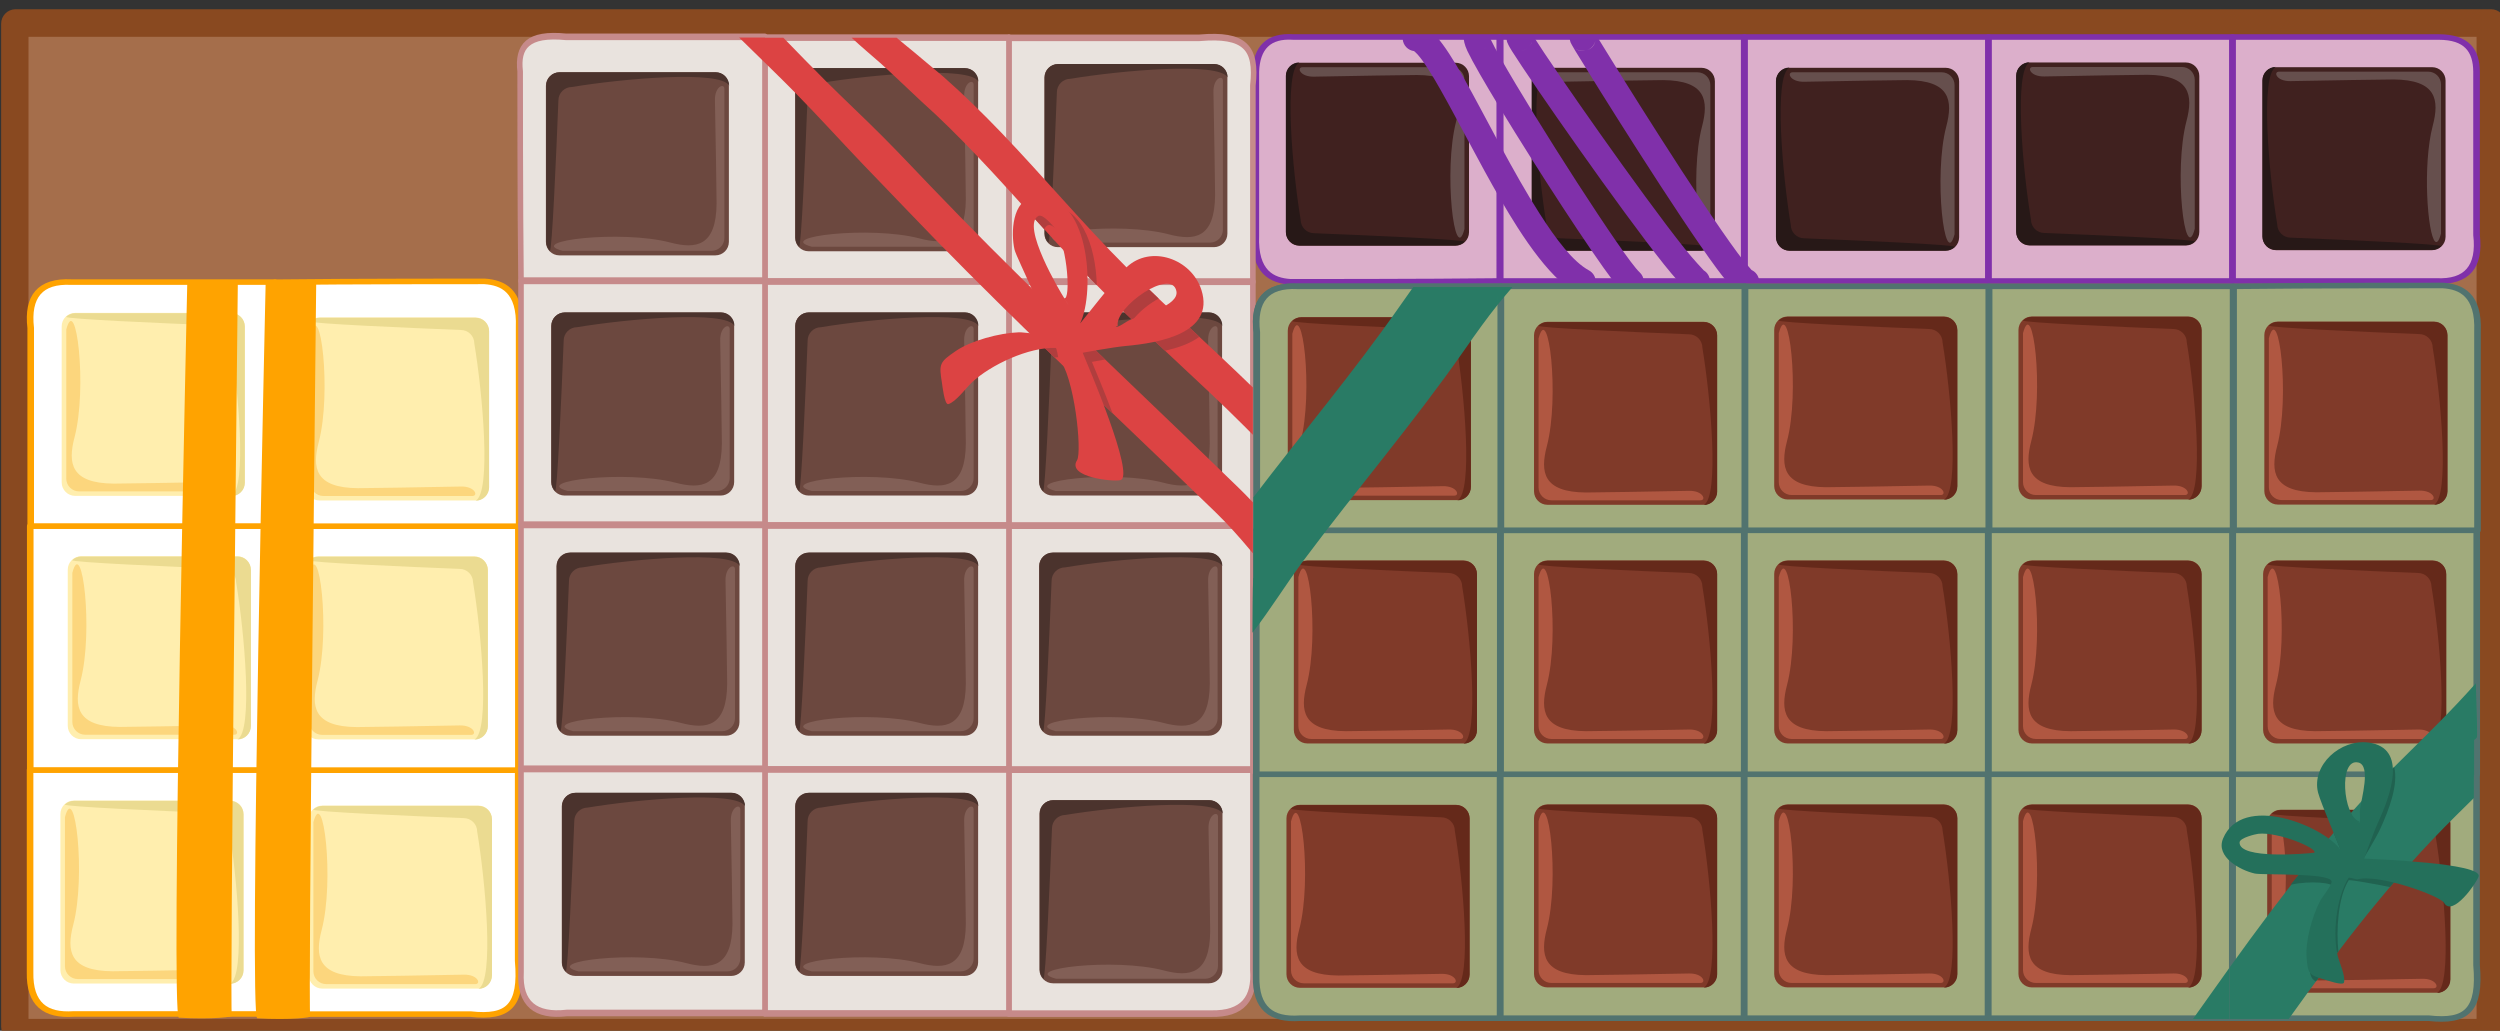 <?xml version="1.0" encoding="UTF-8" standalone="no"?>
<svg
   xmlns:dc="http://purl.org/dc/elements/1.1/"
   xmlns:cc="http://creativecommons.org/ns#"
   xmlns:rdf="http://www.w3.org/1999/02/22-rdf-syntax-ns#"
   xmlns:svg="http://www.w3.org/2000/svg"
   xmlns="http://www.w3.org/2000/svg"
   xmlns:sodipodi="http://sodipodi.sourceforge.net/DTD/sodipodi-0.dtd"
   xmlns:inkscape="http://www.inkscape.org/namespaces/inkscape"
   sodipodi:docname="2022-NL-03-solution01.svg"
   inkscape:version="1.0 (4035a4fb49, 2020-05-01)"
   id="svg14867"
   version="1.1"
   viewBox="0 0 217.248 89.569"
   height="89.569mm"
   width="217.248mm">
  <rect x="0" y="0" width="217.248" height="89.569" fill="#333333" stroke="none"/>
  <defs
     id="defs14861" />
  <sodipodi:namedview
     showgrid="false"
     inkscape:document-rotation="0"
     inkscape:current-layer="layer1"
     inkscape:document-units="mm"
     inkscape:cy="560"
     inkscape:cx="400"
     inkscape:zoom="0.35"
     inkscape:pageshadow="2"
     inkscape:pageopacity="0.0"
     borderopacity="1.0"
     bordercolor="#666666"
     pagecolor="#ffffff"
     id="base" />
  <g
     transform="translate(36.741,-74.76)"
     id="layer1"
     inkscape:groupmode="layer"
     inkscape:label="Ebene 1">
    <g
       transform="matrix(0.265,0,0,0.265,-65.142,-479.584)"
       style="clip-rule:evenodd;fill-rule:evenodd;stroke-linecap:round;stroke-linejoin:round;stroke-miterlimit:1.5"
       id="g2684">
      <g
         transform="translate(-43.5,181.605)"
         id="g2214">
        <g
           transform="matrix(1.112,0,0,0.787,-1074.36,1308.87)"
           id="g2014">
          <path
             d="m 1840.51,774.023 c 0,-3.324 -1.91,-6.023 -4.27,-6.023 h -729.99 c -2.35,0 -4.26,2.699 -4.26,6.023 v 417.907 c 0,3.33 1.91,6.03 4.26,6.03 h 729.99 c 2.36,0 4.27,-2.7 4.27,-6.03 z"
             style="fill:#894920"
             id="path2012" />
        </g>
        <g
           transform="matrix(1.087,0,0,0.749,-1037.84,1347.1)"
           id="g2018">
          <rect
             x="1101.99"
             y="768"
             width="738.519"
             height="429.958"
             style="fill:#a56e4b"
             id="rect2016" />
        </g>
        <g
           transform="rotate(180,518.215,1378.71)"
           id="g2102">
          <g
             transform="matrix(-0.992,0,0,-0.839,951.402,1025.34)"
             id="g2022">
            <path
               d="m 561.951,226.837 h -68.218 c -8.345,-0.695 -12.152,4.349 -12.42,13.535 v 64.123 c -0.495,14.354 5.361,17.55 11.447,18.021 0,0 45.324,0.026 69.191,-0.331 z"
               style="fill:#dcafcb;stroke:#8030aa;stroke-width:2.18px"
               id="path2020" />
          </g>
          <g
             transform="matrix(-0.999,0,0,-1.121,978.795,2047)"
             id="g2026">
            <path
               d="m 575.336,1092.62 c 0,-2.17 -1.981,-3.94 -4.42,-3.94 h -51.227 c -2.44,0 -4.42,1.77 -4.42,3.94 v 45.65 c 0,2.18 1.98,3.94 4.42,3.94 h 51.227 c 2.439,0 4.42,-1.76 4.42,-3.94 z"
               style="fill:#40211f"
               id="path2024" />
          </g>
          <g
             transform="rotate(180,500.155,951.95)"
             id="g2030">
            <path
               d="m 541.068,1128.79 c -2.714,-16.32 -5.649,-48.76 -0.445,-51.57 -2.437,0 -4.415,1.97 -4.415,4.41 v 51.17 c 0,2.44 1.978,4.42 4.415,4.42 h 51.17 c 1.163,0 2.222,-0.45 3.011,-1.19 0.77,-0.72 -32.035,-2.14 -49.321,-2.82 -2.436,0 -4.415,-1.98 -4.415,-4.42 z"
               style="fill:#271817"
               id="path2028" />
          </g>
          <g
             transform="matrix(-0.955,0,0,-0.955,974.907,1853.87)"
             id="g2034">
            <path
               d="m 540.623,1077.22 c -2.092,0 -0.946,3.34 3.908,3.25 11.81,-0.22 32.502,-0.59 35.4,-0.57 14.709,0.12 15.793,6.93 13.428,15.93 -4.423,16.82 -0.554,49.93 2.849,36.97 v -51.17 c 0,-2.44 -1.979,-4.41 -4.415,-4.41 z"
               style="fill:#664f4d"
               id="path2032" />
          </g>
          <g
             transform="matrix(-0.992,0,0,-0.839,791.162,1025.34)"
             id="g2038">
            <rect
               x="481.313"
               y="226.837"
               width="80.639"
               height="95.348"
               style="fill:#dcafcb;stroke:#8030aa;stroke-width:2.18px"
               id="rect2036" />
          </g>
          <g
             transform="matrix(-0.992,0,0,-0.839,871.255,1025.34)"
             id="g2042">
            <rect
               x="481.313"
               y="226.837"
               width="80.639"
               height="95.348"
               style="fill:#dcafcb;stroke:#8030aa;stroke-width:2.18px"
               id="rect2040" />
          </g>
          <g
             transform="matrix(-0.992,0,0,-0.839,711.131,1025.34)"
             id="g2046">
            <rect
               x="481.313"
               y="226.837"
               width="80.639"
               height="95.348"
               style="fill:#dcafcb;stroke:#8030aa;stroke-width:2.18px"
               id="rect2044" />
          </g>
          <g
             transform="matrix(-0.992,0,0,-0.839,631.1,1025.34)"
             id="g2050">
            <path
               d="m 561.951,240.371 c -0.045,-8.274 -3.24,-13.49 -12.42,-13.534 h -68.218 v 95.348 h 67.199 c 10.387,0.618 14.64,-5.666 13.439,-17.941 z"
               style="fill:#dcafcb;stroke:#8030aa;stroke-width:2.18px"
               id="path2048" />
          </g>
          <g
             transform="matrix(-0.999,0,0,-1.121,818.076,2045.34)"
             id="g2054">
            <path
               d="m 575.336,1092.62 c 0,-2.17 -1.981,-3.94 -4.42,-3.94 h -51.227 c -2.44,0 -4.42,1.77 -4.42,3.94 v 45.65 c 0,2.18 1.98,3.94 4.42,3.94 h 51.227 c 2.439,0 4.42,-1.76 4.42,-3.94 z"
               style="fill:#40211f"
               id="path2052" />
          </g>
          <g
             transform="rotate(180,419.796,951.115)"
             id="g2058">
            <path
               d="m 541.068,1128.79 c -2.714,-16.32 -5.649,-48.76 -0.445,-51.57 -2.437,0 -4.415,1.97 -4.415,4.41 v 51.17 c 0,2.44 1.978,4.42 4.415,4.42 h 51.17 c 1.163,0 2.222,-0.45 3.011,-1.19 0.77,-0.72 -32.035,-2.14 -49.321,-2.82 -2.436,0 -4.415,-1.98 -4.415,-4.42 z"
               style="fill:#271817"
               id="path2056" />
          </g>
          <g
             transform="matrix(-0.955,0,0,-0.955,814.188,1852.2)"
             id="g2062">
            <path
               d="m 540.623,1077.22 c -2.092,0 -0.946,3.34 3.908,3.25 11.81,-0.22 32.502,-0.59 35.4,-0.57 14.709,0.12 15.793,6.93 13.428,15.93 -4.423,16.82 -0.554,49.93 2.849,36.97 v -51.17 c 0,-2.44 -1.979,-4.41 -4.415,-4.41 z"
               style="fill:#664f4d"
               id="path2060" />
          </g>
          <g
             transform="matrix(-0.999,0,0,-1.121,898.169,2045.34)"
             id="g2066">
            <path
               d="m 575.336,1092.62 c 0,-2.17 -1.981,-3.94 -4.42,-3.94 h -51.227 c -2.44,0 -4.42,1.77 -4.42,3.94 v 45.65 c 0,2.18 1.98,3.94 4.42,3.94 h 51.227 c 2.439,0 4.42,-1.76 4.42,-3.94 z"
               style="fill:#40211f"
               id="path2064" />
          </g>
          <g
             transform="rotate(180,459.842,951.115)"
             id="g2070">
            <path
               d="m 541.068,1128.79 c -2.714,-16.32 -5.649,-48.76 -0.445,-51.57 -2.437,0 -4.415,1.97 -4.415,4.41 v 51.17 c 0,2.44 1.978,4.42 4.415,4.42 h 51.17 c 1.163,0 2.222,-0.45 3.011,-1.19 0.77,-0.72 -32.035,-2.14 -49.321,-2.82 -2.436,0 -4.415,-1.98 -4.415,-4.42 z"
               style="fill:#271817"
               id="path2068" />
          </g>
          <g
             transform="matrix(-0.955,0,0,-0.955,894.281,1852.2)"
             id="g2074">
            <path
               d="m 540.623,1077.22 c -2.092,0 -0.946,3.34 3.908,3.25 11.81,-0.22 32.502,-0.59 35.4,-0.57 14.709,0.12 15.793,6.93 13.428,15.93 -4.423,16.82 -0.554,49.93 2.849,36.97 v -51.17 c 0,-2.44 -1.979,-4.41 -4.415,-4.41 z"
               style="fill:#664f4d"
               id="path2072" />
          </g>
          <g
             transform="matrix(-0.999,0,0,-1.121,739.313,2047.08)"
             id="g2078">
            <path
               d="m 575.336,1092.62 c 0,-2.17 -1.981,-3.94 -4.42,-3.94 h -51.227 c -2.44,0 -4.42,1.77 -4.42,3.94 v 45.65 c 0,2.18 1.98,3.94 4.42,3.94 h 51.227 c 2.439,0 4.42,-1.76 4.42,-3.94 z"
               style="fill:#40211f"
               id="path2076" />
          </g>
          <g
             transform="rotate(180,380.414,951.985)"
             id="g2082">
            <path
               d="m 541.068,1128.79 c -2.714,-16.32 -5.649,-48.76 -0.445,-51.57 -2.437,0 -4.415,1.97 -4.415,4.41 v 51.17 c 0,2.44 1.978,4.42 4.415,4.42 h 51.17 c 1.163,0 2.222,-0.45 3.011,-1.19 0.77,-0.72 -32.035,-2.14 -49.321,-2.82 -2.436,0 -4.415,-1.98 -4.415,-4.42 z"
               style="fill:#271817"
               id="path2080" />
          </g>
          <g
             transform="matrix(-0.955,0,0,-0.955,735.426,1853.94)"
             id="g2086">
            <path
               d="m 540.623,1077.22 c -2.092,0 -0.946,3.34 3.908,3.25 11.81,-0.22 32.502,-0.59 35.4,-0.57 14.709,0.12 15.793,6.93 13.428,15.93 -4.423,16.82 -0.554,49.93 2.849,36.97 v -51.17 c 0,-2.44 -1.979,-4.41 -4.415,-4.41 z"
               style="fill:#664f4d"
               id="path2084" />
          </g>
          <g
             transform="matrix(-0.999,0,0,-1.121,658.56,2045.54)"
             id="g2090">
            <path
               d="m 575.336,1092.62 c 0,-2.17 -1.981,-3.94 -4.42,-3.94 h -51.227 c -2.44,0 -4.42,1.77 -4.42,3.94 v 45.65 c 0,2.18 1.98,3.94 4.42,3.94 h 51.227 c 2.439,0 4.42,-1.76 4.42,-3.94 z"
               style="fill:#40211f"
               id="path2088" />
          </g>
          <g
             transform="rotate(180,340.038,951.22)"
             id="g2094">
            <path
               d="m 541.068,1128.79 c -2.714,-16.32 -5.649,-48.76 -0.445,-51.57 -2.437,0 -4.415,1.97 -4.415,4.41 v 51.17 c 0,2.44 1.978,4.42 4.415,4.42 h 51.17 c 1.163,0 2.222,-0.45 3.011,-1.19 0.77,-0.72 -32.035,-2.14 -49.321,-2.82 -2.436,0 -4.415,-1.98 -4.415,-4.42 z"
               style="fill:#271817"
               id="path2092" />
          </g>
          <g
             transform="matrix(-0.955,0,0,-0.955,654.673,1852.41)"
             id="g2098">
            <path
               d="m 540.623,1077.22 c -2.092,0 -0.946,3.34 3.908,3.25 11.81,-0.22 32.502,-0.59 35.4,-0.57 14.709,0.12 15.793,6.93 13.428,15.93 -0.889,3.37 -1.443,7.41 -1.733,11.6 -1.154,16.66 1.862,35.72 4.582,25.37 v -51.17 c 0,-2.44 -1.979,-4.41 -4.415,-4.41 z"
               style="fill:#664f4d"
               id="path2096" />
          </g>
          <path
             d="m 393.686,781.748 v 17.521 c 4.407,8.151 8.559,16.133 12.233,22.617 3.25,5.735 6.209,10.351 8.649,13.13 h 11.211 c 0.02,-0.231 0.022,-0.466 0.004,-0.705 -0.16,-2.058 -1.757,-3.664 -3.731,-3.907 -0.264,-0.228 -0.818,-0.718 -1.19,-1.142 -2.126,-2.422 -4.652,-6.531 -7.516,-11.585 -5.687,-10.035 -12.518,-23.625 -19.66,-35.929 z m 0,29.677 v 16.706 c 1.41,2.504 2.501,4.549 3.176,5.982 0.107,0.229 0.222,0.497 0.311,0.711 0.002,0.064 0.006,0.128 0.012,0.192 h 8.562 c 0.008,-0.075 0.015,-0.153 0.021,-0.232 0.041,-0.599 -0.166,-2.148 -1.183,-4.308 -1.653,-3.509 -5.727,-10.552 -10.899,-19.051 z m -74.079,-56.41 h -6.068 v 6.119 c 0.75,0.905 1.596,1.962 2.394,3.039 12.632,17.044 39.832,60.662 45.926,70.702 l 0.085,0.14 h 9.099 c 0.02,-0.502 -0.056,-1.08 -0.294,-1.732 -0.043,-0.12 -0.564,-1.142 -1.592,-2.837 -6.151,-10.134 -33.615,-54.152 -46.365,-71.356 -1.168,-1.576 -2.24,-2.943 -3.185,-4.075 z m 15.899,0 h -10.495 c 0.055,1.386 0.783,2.716 2.048,3.484 0.087,0.091 3.419,3.585 6.298,7.196 14.262,17.886 43.121,59.329 49.319,69.187 l 0.084,0.133 h 8.984 l 0.006,-0.093 c 0.015,-0.346 0.003,-0.855 -0.194,-1.499 -0.104,-0.342 -0.621,-1.443 -1.653,-3.085 -6.268,-9.969 -35.45,-51.878 -49.871,-69.965 -1.683,-2.111 -3.214,-3.913 -4.526,-5.358 z m 29.714,75.745 c -0.568,0.214 -1.098,0.554 -1.549,1.018 -0.587,0.606 -0.958,1.341 -1.115,2.111 0.329,-1.83 1.444,-2.705 2.664,-3.129 z m 19.008,1.216 c -0.165,0.187 -0.321,0.397 -0.46,0.634 -0.138,0.237 -0.259,0.501 -0.351,0.796 0.177,-0.53 0.454,-1.014 0.811,-1.43 z m 0.028,-0.032 -0.01,0.011 0.028,-0.031 z m 15.029,-0.989 c -0.17,0.098 -0.333,0.207 -0.488,0.328 -0.156,0.122 -0.303,0.256 -0.441,0.403 0.268,-0.281 0.579,-0.528 0.929,-0.731 z m -32.524,-0.509 c -0.357,0.011 -0.661,0.07 -0.888,0.125 0.668,-0.138 1.364,-0.114 2.024,0.072 0.598,0.168 1.166,0.469 1.66,0.904 l 0.097,0.089 c -1.012,-0.957 -2.011,-1.192 -2.784,-1.192 z m 18.262,0.81 c 0.332,-0.233 0.699,-0.42 1.092,-0.551 0.392,-0.132 0.811,-0.207 1.246,-0.218 -0.935,0.023 -1.702,0.313 -2.338,0.769 z m -28.275,-76.241 h -10.02 c 0.069,1.067 0.535,2.108 1.388,2.883 4.946,4.492 34.514,50.645 45.454,70.028 v -16.691 c -11.831,-19.431 -29.33,-46.37 -36.822,-56.22 z m 17.474,0 h -11.74 c 0.094,1.411 0.884,2.744 2.215,3.471 5.253,2.864 10.727,10.084 16.29,18.786 4.29,6.71 8.542,14.311 12.583,21.783 V 781.55 c -1.783,-3.067 -3.583,-6.05 -5.39,-8.876 -4.635,-7.248 -9.386,-13.468 -13.958,-17.659 z m -60.745,6.045 v -6.045 h -4.586 c 0.103,1.605 1.094,2.97 2.487,3.606 0.313,0.349 1.12,1.26 2.099,2.439 z m 13.582,-2.561 0.091,0.054 c -0.026,-0.015 -0.092,-0.055 -0.092,-0.055 z"
             style="fill:#8030aa"
             id="path2100" />
        </g>
        <g
           transform="translate(-738.271,870.929)"
           id="g2212">
          <g
             id="g2210">
            <g
               id="g2208">
              <g
                 transform="matrix(-0.992,0,0,-0.839,1536.33,1562.19)"
                 id="g2106">
                <path
                   d="m 561.951,226.837 h -64.875 c -12.571,-1.641 -17.059,3.165 -15.763,20.811 v 74.537 h 80.638 z"
                   style="fill:#ffffff;stroke:#ffa300;stroke-width:2.18px"
                   id="path2104" />
              </g>
              <g
                 transform="matrix(-0.992,0,0,-0.839,1536.39,1482.19)"
                 id="g2110">
                <rect
                   x="481.313"
                   y="226.837"
                   width="80.639"
                   height="95.348"
                   style="fill:#ffffff;stroke:#ffa300;stroke-width:2.18px"
                   id="rect2108" />
              </g>
              <g
                 transform="matrix(-0.992,0,0,-0.839,1536.64,1402.19)"
                 id="g2114">
                <path
                   d="m 561.951,226.837 h -80.638 v 77.658 c -0.495,14.354 5.361,17.55 11.447,18.021 0,0 45.324,0.026 69.191,-0.331 z"
                   style="fill:#ffffff;stroke:#ffa300;stroke-width:2.18px"
                   id="path2112" />
              </g>
              <g
                 transform="rotate(180,793.245,1220.41)"
                 id="g2126">
                <g
                   transform="matrix(0.999,0,0,1.121,21.516,-143.106)"
                   id="g2118">
                  <path
                     d="m 575.336,1092.62 c 0,-2.17 -1.981,-3.94 -4.42,-3.94 h -51.227 c -2.44,0 -4.42,1.77 -4.42,3.94 v 45.65 c 0,2.18 1.98,3.94 4.42,3.94 h 51.227 c 2.439,0 4.42,-1.76 4.42,-3.94 z"
                     style="fill:#ffeeae"
                     id="path2116" />
                </g>
                <path
                   d="m 541.068,1128.79 c -2.714,-16.32 -5.649,-48.76 -0.445,-51.57 -2.437,0 -4.415,1.97 -4.415,4.41 v 51.17 c 0,2.44 1.978,4.42 4.415,4.42 h 51.17 c 1.163,0 2.222,-0.45 3.011,-1.19 0.77,-0.72 -32.035,-2.14 -49.321,-2.82 -2.436,0 -4.415,-1.98 -4.415,-4.42 z"
                   style="fill:#ebdb91"
                   id="path2120" />
                <g
                   transform="matrix(0.955,0,0,0.955,25.404,50.031)"
                   id="g2124">
                  <path
                     d="m 540.623,1077.22 c -2.092,0 -0.946,3.34 3.908,3.25 11.81,-0.22 32.502,-0.59 35.4,-0.57 14.709,0.12 15.793,6.93 13.428,15.93 -4.423,16.82 -0.554,49.93 2.849,36.97 v -51.17 c 0,-2.44 -1.979,-4.41 -4.415,-4.41 z"
                     style="fill:#fcd67d"
                     id="path2122" />
                </g>
              </g>
              <g
                 transform="rotate(180,792.57,1179.545)"
                 id="g2138">
                <g
                   transform="matrix(0.999,0,0,1.121,21.516,-143.106)"
                   id="g2130">
                  <path
                     d="m 575.336,1092.62 c 0,-2.17 -1.981,-3.94 -4.42,-3.94 h -51.227 c -2.44,0 -4.42,1.77 -4.42,3.94 v 45.65 c 0,2.18 1.98,3.94 4.42,3.94 h 51.227 c 2.439,0 4.42,-1.76 4.42,-3.94 z"
                     style="fill:#ffeeae"
                     id="path2128" />
                </g>
                <path
                   d="m 541.068,1128.79 c -2.714,-16.32 -5.649,-48.76 -0.445,-51.57 -2.437,0 -4.415,1.97 -4.415,4.41 v 51.17 c 0,2.44 1.978,4.42 4.415,4.42 h 51.17 c 1.163,0 2.222,-0.45 3.011,-1.19 0.77,-0.72 -32.035,-2.14 -49.321,-2.82 -2.436,0 -4.415,-1.98 -4.415,-4.42 z"
                   style="fill:#ebdb91"
                   id="path2132" />
                <g
                   transform="matrix(0.955,0,0,0.955,25.404,50.031)"
                   id="g2136">
                  <path
                     d="m 540.623,1077.22 c -2.092,0 -0.946,3.34 3.908,3.25 11.81,-0.22 32.502,-0.59 35.4,-0.57 14.709,0.12 15.793,6.93 13.428,15.93 -4.423,16.82 -0.554,49.93 2.849,36.97 v -51.17 c 0,-2.44 -1.979,-4.41 -4.415,-4.41 z"
                     style="fill:#fcd67d"
                     id="path2134" />
                </g>
              </g>
              <g
                 transform="rotate(180,792.775,1140.375)"
                 id="g2150">
                <g
                   transform="matrix(0.999,0,0,1.121,21.516,-143.106)"
                   id="g2142">
                  <path
                     d="m 575.336,1092.62 c 0,-2.17 -1.981,-3.94 -4.42,-3.94 h -51.227 c -2.44,0 -4.42,1.77 -4.42,3.94 v 45.65 c 0,2.18 1.98,3.94 4.42,3.94 h 51.227 c 2.439,0 4.42,-1.76 4.42,-3.94 z"
                     style="fill:#ffeeae"
                     id="path2140" />
                </g>
                <path
                   d="m 541.068,1128.79 c -2.714,-16.32 -5.649,-48.76 -0.445,-51.57 -2.437,0 -4.415,1.97 -4.415,4.41 v 51.17 c 0,2.44 1.978,4.42 4.415,4.42 h 51.17 c 1.163,0 2.222,-0.45 3.011,-1.19 0.77,-0.72 -32.035,-2.14 -49.321,-2.82 -2.436,0 -4.415,-1.98 -4.415,-4.42 z"
                   style="fill:#ebdb91"
                   id="path2144" />
                <g
                   transform="matrix(0.955,0,0,0.955,25.404,50.031)"
                   id="g2148">
                  <path
                     d="m 540.623,1077.22 c -2.092,0 -0.946,3.34 3.908,3.25 11.81,-0.22 32.502,-0.59 35.4,-0.57 14.709,0.12 15.793,6.93 13.428,15.93 -4.423,16.82 -0.554,49.93 2.849,36.97 v -51.17 c 0,-2.44 -1.979,-4.41 -4.415,-4.41 z"
                     style="fill:#fcd67d"
                     id="path2146" />
                </g>
              </g>
              <g
                 transform="matrix(-0.992,0,0,-0.839,1456.26,1562.15)"
                 id="g2154">
                <path
                   d="m 561.951,243.228 c 0.224,-12.61 -5.089,-17.141 -14.421,-16.391 h -66.217 v 95.348 h 80.638 z"
                   style="fill:#ffffff;stroke:#ffa300;stroke-width:2.18px"
                   id="path2152" />
              </g>
              <g
                 transform="matrix(-0.992,0,0,-0.839,1456.32,1482.15)"
                 id="g2158">
                <rect
                   x="481.313"
                   y="226.837"
                   width="80.639"
                   height="95.348"
                   style="fill:#ffffff;stroke:#ffa300;stroke-width:2.18px"
                   id="rect2156" />
              </g>
              <g
                 transform="matrix(-0.992,0,0,-0.839,1456.47,1402.15)"
                 id="g2162">
                <path
                   d="m 561.951,226.837 h -80.638 v 95.348 h 67.199 c 10.387,0.618 14.64,-5.666 13.439,-17.941 z"
                   style="fill:#ffffff;stroke:#ffa300;stroke-width:2.18px"
                   id="path2160" />
              </g>
              <g
                 transform="matrix(-0.999,0,0,-1.121,1485.92,2502.15)"
                 id="g2166">
                <path
                   d="m 575.336,1092.62 c 0,-2.17 -1.981,-3.94 -4.42,-3.94 h -51.227 c -2.44,0 -4.42,1.77 -4.42,3.94 v 45.65 c 0,2.18 1.98,3.94 4.42,3.94 h 51.227 c 2.439,0 4.42,-1.76 4.42,-3.94 z"
                   style="fill:#ffeeae"
                   id="path2164" />
              </g>
              <g
                 transform="rotate(180,753.72,1179.52)"
                 id="g2170">
                <path
                   d="m 541.068,1128.79 c -2.714,-16.32 -5.649,-48.76 -0.445,-51.57 -2.437,0 -4.415,1.97 -4.415,4.41 v 51.17 c 0,2.44 1.978,4.42 4.415,4.42 h 51.17 c 1.163,0 2.222,-0.45 3.011,-1.19 0.77,-0.72 -32.035,-2.14 -49.321,-2.82 -2.436,0 -4.415,-1.98 -4.415,-4.42 z"
                   style="fill:#ebdb91"
                   id="path2168" />
              </g>
              <g
                 transform="matrix(-0.955,0,0,-0.955,1482.04,2309.01)"
                 id="g2174">
                <path
                   d="m 540.623,1077.22 c -2.092,0 -0.946,3.34 3.908,3.25 11.81,-0.22 32.502,-0.59 35.4,-0.57 14.709,0.12 15.793,6.93 13.428,15.93 -4.423,16.82 -0.554,49.93 2.849,36.97 v -51.17 c 0,-2.44 -1.979,-4.41 -4.415,-4.41 z"
                   style="fill:#fcd67d"
                   id="path2172" />
              </g>
              <g
                 transform="matrix(-0.999,0,0,-1.121,1483.51,2582.27)"
                 id="g2178">
                <path
                   d="m 575.336,1092.62 c 0,-2.17 -1.981,-3.94 -4.42,-3.94 h -51.227 c -2.44,0 -4.42,1.77 -4.42,3.94 v 45.65 c 0,2.18 1.98,3.94 4.42,3.94 h 51.227 c 2.439,0 4.42,-1.76 4.42,-3.94 z"
                   style="fill:#ffeeae"
                   id="path2176" />
              </g>
              <g
                 transform="rotate(180,752.51,1219.585)"
                 id="g2182">
                <path
                   d="m 541.068,1128.79 c -2.714,-16.32 -5.649,-48.76 -0.445,-51.57 -2.437,0 -4.415,1.97 -4.415,4.41 v 51.17 c 0,2.44 1.978,4.42 4.415,4.42 h 51.17 c 1.163,0 2.222,-0.45 3.011,-1.19 0.77,-0.72 -32.035,-2.14 -49.321,-2.82 -2.436,0 -4.415,-1.98 -4.415,-4.42 z"
                   style="fill:#ebdb91"
                   id="path2180" />
              </g>
              <g
                 transform="matrix(-0.955,0,0,-0.955,1479.62,2389.13)"
                 id="g2186">
                <path
                   d="m 540.623,1077.22 c -2.092,0 -0.946,3.34 3.908,3.25 11.81,-0.22 32.502,-0.59 35.4,-0.57 14.709,0.12 15.793,6.93 13.428,15.93 -4.423,16.82 -0.554,49.93 2.849,36.97 v -51.17 c 0,-2.44 -1.979,-4.41 -4.415,-4.41 z"
                   style="fill:#fcd67d"
                   id="path2184" />
              </g>
              <g
                 transform="matrix(-0.999,0,0,-1.121,1483.93,2422.35)"
                 id="g2190">
                <path
                   d="m 575.336,1092.62 c 0,-2.17 -1.981,-3.94 -4.42,-3.94 h -51.227 c -2.44,0 -4.42,1.77 -4.42,3.94 v 45.65 c 0,2.18 1.98,3.94 4.42,3.94 h 51.227 c 2.439,0 4.42,-1.76 4.42,-3.94 z"
                   style="fill:#ffeeae"
                   id="path2188" />
              </g>
              <g
                 transform="rotate(180,752.725,1139.625)"
                 id="g2194">
                <path
                   d="m 541.068,1128.79 c -2.714,-16.32 -5.649,-48.76 -0.445,-51.57 -2.437,0 -4.415,1.97 -4.415,4.41 v 51.17 c 0,2.44 1.978,4.42 4.415,4.42 h 51.17 c 1.163,0 2.222,-0.45 3.011,-1.19 0.77,-0.72 -32.035,-2.14 -49.321,-2.82 -2.436,0 -4.415,-1.98 -4.415,-4.42 z"
                   style="fill:#ebdb91"
                   id="path2192" />
              </g>
              <g
                 transform="matrix(-0.955,0,0,-0.955,1480.05,2229.22)"
                 id="g2198">
                <path
                   d="m 540.623,1077.22 c -2.092,0 -0.946,3.34 3.908,3.25 11.81,-0.22 32.502,-0.59 35.4,-0.57 14.709,0.12 15.793,6.93 13.428,15.93 -4.423,16.82 -0.554,49.93 2.849,36.97 v -51.17 c 0,-2.44 -1.979,-4.41 -4.415,-4.41 z"
                   style="fill:#fcd67d"
                   id="path2196" />
              </g>
              <g
                 transform="rotate(90,760.232,1504.297)"
                 id="g2202">
                <path
                   d="m 628.311,1299.56 c -0.282,0.76 -237.808,-1.97 -240.915,-1.97 -0.755,0 0,16.57 0,16.57 0,0 0.911,0.08 0,0 -0.335,-0.03 241.422,5.57 241.589,2.77 0.658,-11.03 -0.299,-18.39 -0.674,-17.37 z"
                   style="fill:#ffa300"
                   id="path2200" />
              </g>
              <g
                 transform="rotate(90,772.984,1517.246)"
                 id="g2206">
                <path
                   d="m 628.311,1299.56 c -0.282,0.76 -237.808,-1.97 -240.915,-1.97 -0.755,0 0,16.57 0,16.57 0,0 0.911,0.08 0,0 -0.335,-0.03 241.422,5.57 241.589,2.77 0.658,-11.03 -0.299,-18.39 -0.674,-17.37 z"
                   style="fill:#ffa300"
                   id="path2204" />
              </g>
            </g>
          </g>
        </g>
      </g>
      <g
         transform="translate(-265.675,2053.75)"
         id="g2416">
        <g
           transform="matrix(0,0.992,-0.839,0,974.011,-426.951)"
           id="g2218">
          <path
             d="m 561.951,226.837 h -64.875 c -12.571,-1.641 -17.059,3.165 -15.763,20.811 v 74.537 h 80.638 z"
             style="fill:#e9e3de;stroke:#c68a8a;stroke-width:2.18px"
             id="path2216" />
        </g>
        <g
           transform="matrix(0,0.992,-0.839,0,894.011,-427.013)"
           id="g2222">
          <rect
             x="481.313"
             y="226.837"
             width="80.639"
             height="95.348"
             style="fill:#e9e3de;stroke:#c68a8a;stroke-width:2.18px"
             id="rect2220" />
        </g>
        <g
           transform="matrix(0,0.992,-0.839,0,814.011,-427.26)"
           id="g2226">
          <path
             d="m 561.951,226.837 h -80.638 v 77.658 c -1.298,15.145 3.2,19.141 11.447,18.021 0,0 45.324,0.026 69.191,-0.331 z"
             style="fill:#e9e3de;stroke:#c68a8a;stroke-width:2.18px"
             id="path2224" />
        </g>
        <g
           transform="matrix(0,0.992,-0.839,0,974.011,-346.951)"
           id="g2230">
          <rect
             x="481.313"
             y="226.837"
             width="80.639"
             height="95.348"
             style="fill:#e9e3de;stroke:#c68a8a;stroke-width:2.18px"
             id="rect2228" />
        </g>
        <g
           transform="matrix(0,0.992,-0.839,0,894.011,-347.013)"
           id="g2234">
          <rect
             x="481.313"
             y="226.837"
             width="80.639"
             height="95.348"
             style="fill:#e9e3de;stroke:#c68a8a;stroke-width:2.18px"
             id="rect2232" />
        </g>
        <g
           transform="matrix(0,0.992,-0.839,0,814.011,-347.229)"
           id="g2238">
          <rect
             x="481.313"
             y="226.837"
             width="80.639"
             height="95.348"
             style="fill:#e9e3de;stroke:#c68a8a;stroke-width:2.18px"
             id="rect2236" />
        </g>
        <g
           transform="matrix(0,0.992,-0.839,0,974.011,-266.951)"
           id="g2242">
          <rect
             x="481.313"
             y="226.837"
             width="80.639"
             height="95.348"
             style="fill:#e9e3de;stroke:#c68a8a;stroke-width:2.18px"
             id="rect2240" />
        </g>
        <g
           transform="matrix(0,0.992,-0.839,0,894.011,-267.013)"
           id="g2246">
          <rect
             x="481.313"
             y="226.837"
             width="80.639"
             height="95.348"
             style="fill:#e9e3de;stroke:#c68a8a;stroke-width:2.18px"
             id="rect2244" />
        </g>
        <g
           transform="matrix(0,0.992,-0.839,0,814.011,-267.198)"
           id="g2250">
          <rect
             x="481.313"
             y="226.837"
             width="80.639"
             height="95.348"
             style="fill:#e9e3de;stroke:#c68a8a;stroke-width:2.18px"
             id="rect2248" />
        </g>
        <g
           transform="matrix(0,0.992,-0.839,0,974.011,-186.951)"
           id="g2254">
          <path
             d="m 561.951,243.228 c 0.224,-12.61 -5.089,-17.141 -14.421,-16.391 h -66.217 v 95.348 h 80.638 z"
             style="fill:#e9e3de;stroke:#c68a8a;stroke-width:2.18px"
             id="path2252" />
        </g>
        <g
           transform="matrix(0,0.992,-0.839,0,894.011,-187.013)"
           id="g2258">
          <rect
             x="481.313"
             y="226.837"
             width="80.639"
             height="95.348"
             style="fill:#e9e3de;stroke:#c68a8a;stroke-width:2.18px"
             id="rect2256" />
        </g>
        <g
           transform="matrix(0,0.992,-0.839,0,814.011,-187.167)"
           id="g2262">
          <path
             d="m 561.951,226.837 h -80.638 v 95.348 h 67.199 c 10.387,0.618 14.64,-5.666 13.439,-17.941 z"
             style="fill:#e9e3de;stroke:#c68a8a;stroke-width:2.18px"
             id="path2260" />
        </g>
        <g
           transform="rotate(90,1164.876,687.764)"
           id="g2274">
          <g
             transform="matrix(0.999,0,0,1.121,21.516,-143.106)"
             id="g2266">
            <path
               d="m 575.336,1092.62 c 0,-2.17 -1.981,-3.94 -4.42,-3.94 h -51.227 c -2.44,0 -4.42,1.77 -4.42,3.94 v 45.65 c 0,2.18 1.98,3.94 4.42,3.94 h 51.227 c 2.439,0 4.42,-1.76 4.42,-3.94 z"
               style="fill:#6c483f"
               id="path2264" />
          </g>
          <path
             d="m 541.068,1128.79 c -2.714,-16.32 -5.649,-48.76 -0.445,-51.57 -2.437,0 -4.415,1.97 -4.415,4.41 v 51.17 c 0,2.44 1.978,4.42 4.415,4.42 h 51.17 c 1.163,0 2.222,-0.45 3.011,-1.19 0.77,-0.72 -32.035,-2.14 -49.321,-2.82 -2.436,0 -4.415,-1.98 -4.415,-4.42 z"
             style="fill:#4b332d"
             id="path2268" />
          <g
             transform="matrix(0.955,0,0,0.955,25.404,50.031)"
             id="g2272">
            <path
               d="m 540.623,1077.22 c -2.092,0 -0.946,3.34 3.908,3.25 11.81,-0.22 32.502,-0.59 35.4,-0.57 14.709,0.12 15.793,6.93 13.428,15.93 -4.423,16.82 -0.554,49.93 2.849,36.97 v -51.17 c 0,-2.44 -1.979,-4.41 -4.415,-4.41 z"
               style="fill:#825f56"
               id="path2270" />
          </g>
        </g>
        <g
           transform="rotate(90,1123.333,647.567)"
           id="g2286">
          <g
             transform="matrix(0.999,0,0,1.121,21.516,-143.106)"
             id="g2278">
            <path
               d="m 575.336,1092.62 c 0,-2.17 -1.981,-3.94 -4.42,-3.94 h -51.227 c -2.44,0 -4.42,1.77 -4.42,3.94 v 45.65 c 0,2.18 1.98,3.94 4.42,3.94 h 51.227 c 2.439,0 4.42,-1.76 4.42,-3.94 z"
               style="fill:#6c483f"
               id="path2276" />
          </g>
          <path
             d="m 541.068,1128.79 c -2.714,-16.32 -5.649,-48.76 -0.445,-51.57 -2.437,0 -4.415,1.97 -4.415,4.41 v 51.17 c 0,2.44 1.978,4.42 4.415,4.42 h 51.17 c 1.163,0 2.222,-0.45 3.011,-1.19 0.77,-0.72 -32.035,-2.14 -49.321,-2.82 -2.436,0 -4.415,-1.98 -4.415,-4.42 z"
             style="fill:#4b332d"
             id="path2280" />
          <g
             transform="matrix(0.955,0,0,0.955,25.404,50.031)"
             id="g2284">
            <path
               d="m 540.623,1077.22 c -2.092,0 -0.946,3.34 3.908,3.25 11.81,-0.22 32.502,-0.59 35.4,-0.57 14.709,0.12 15.793,6.93 13.428,15.93 -4.423,16.82 -0.554,49.93 2.849,36.97 v -51.17 c 0,-2.44 -1.979,-4.41 -4.415,-4.41 z"
               style="fill:#825f56"
               id="path2282" />
          </g>
        </g>
        <g
           transform="rotate(90,1081.795,607.375)"
           id="g2298">
          <g
             transform="matrix(0.999,0,0,1.121,21.516,-143.106)"
             id="g2290">
            <path
               d="m 575.336,1092.62 c 0,-2.17 -1.981,-3.94 -4.42,-3.94 h -51.227 c -2.44,0 -4.42,1.77 -4.42,3.94 v 45.65 c 0,2.18 1.98,3.94 4.42,3.94 h 51.227 c 2.439,0 4.42,-1.76 4.42,-3.94 z"
               style="fill:#6c483f"
               id="path2288" />
          </g>
          <path
             d="m 541.068,1128.79 c -2.714,-16.32 -5.649,-48.76 -0.445,-51.57 -2.437,0 -4.415,1.97 -4.415,4.41 v 51.17 c 0,2.44 1.978,4.42 4.415,4.42 h 51.17 c 1.163,0 2.222,-0.45 3.011,-1.19 0.77,-0.72 -32.035,-2.14 -49.321,-2.82 -2.436,0 -4.415,-1.98 -4.415,-4.42 z"
             style="fill:#4b332d"
             id="path2292" />
          <g
             transform="matrix(0.955,0,0,0.955,25.404,50.031)"
             id="g2296">
            <path
               d="m 540.623,1077.22 c -2.092,0 -0.946,3.34 3.908,3.25 11.81,-0.22 32.502,-0.59 35.4,-0.57 14.709,0.12 15.793,6.93 13.428,15.93 -4.423,16.82 -0.554,49.93 2.849,36.97 v -51.17 c 0,-2.44 -1.979,-4.41 -4.415,-4.41 z"
               style="fill:#825f56"
               id="path2294" />
          </g>
        </g>
        <g
           transform="rotate(90,1043.279,647.621)"
           id="g2310">
          <g
             transform="matrix(0.999,0,0,1.121,21.516,-143.106)"
             id="g2302">
            <path
               d="m 575.336,1092.62 c 0,-2.17 -1.981,-3.94 -4.42,-3.94 h -51.227 c -2.44,0 -4.42,1.77 -4.42,3.94 v 45.65 c 0,2.18 1.98,3.94 4.42,3.94 h 51.227 c 2.439,0 4.42,-1.76 4.42,-3.94 z"
               style="fill:#6c483f"
               id="path2300" />
          </g>
          <path
             d="m 541.068,1128.79 c -2.714,-16.32 -5.649,-48.76 -0.445,-51.57 -2.437,0 -4.415,1.97 -4.415,4.41 v 51.17 c 0,2.44 1.978,4.42 4.415,4.42 h 51.17 c 1.163,0 2.222,-0.45 3.011,-1.19 0.77,-0.72 -32.035,-2.14 -49.321,-2.82 -2.436,0 -4.415,-1.98 -4.415,-4.42 z"
             style="fill:#4b332d"
             id="path2304" />
          <g
             transform="matrix(0.955,0,0,0.955,25.404,50.031)"
             id="g2308">
            <path
               d="m 540.623,1077.22 c -2.092,0 -0.946,3.34 3.908,3.25 11.81,-0.22 32.502,-0.59 35.4,-0.57 14.709,0.12 15.793,6.93 13.428,15.93 -4.423,16.82 -0.554,49.93 2.849,36.97 v -51.17 c 0,-2.44 -1.979,-4.41 -4.415,-4.41 z"
               style="fill:#825f56"
               id="path2306" />
          </g>
        </g>
        <g
           transform="rotate(90,1083.279,687.621)"
           id="g2322">
          <g
             transform="matrix(0.999,0,0,1.121,21.516,-143.106)"
             id="g2314">
            <path
               d="m 575.336,1092.62 c 0,-2.17 -1.981,-3.94 -4.42,-3.94 h -51.227 c -2.44,0 -4.42,1.77 -4.42,3.94 v 45.65 c 0,2.18 1.98,3.94 4.42,3.94 h 51.227 c 2.439,0 4.42,-1.76 4.42,-3.94 z"
               style="fill:#6c483f"
               id="path2312" />
          </g>
          <path
             d="m 541.068,1128.79 c -2.714,-16.32 -5.649,-48.76 -0.445,-51.57 -2.437,0 -4.415,1.97 -4.415,4.41 v 51.17 c 0,2.44 1.978,4.42 4.415,4.42 h 51.17 c 1.163,0 2.222,-0.45 3.011,-1.19 0.77,-0.72 -32.035,-2.14 -49.321,-2.82 -2.436,0 -4.415,-1.98 -4.415,-4.42 z"
             style="fill:#4b332d"
             id="path2316" />
          <g
             transform="matrix(0.955,0,0,0.955,25.404,50.031)"
             id="g2320">
            <path
               d="m 540.623,1077.22 c -2.092,0 -0.946,3.34 3.908,3.25 11.81,-0.22 32.502,-0.59 35.4,-0.57 14.709,0.12 15.793,6.93 13.428,15.93 -4.423,16.82 -0.554,49.93 2.849,36.97 v -51.17 c 0,-2.44 -1.979,-4.41 -4.415,-4.41 z"
               style="fill:#825f56"
               id="path2318" />
          </g>
        </g>
        <g
           transform="rotate(90,1043.898,727.002)"
           id="g2334">
          <g
             transform="matrix(0.999,0,0,1.121,21.516,-143.106)"
             id="g2326">
            <path
               d="m 575.336,1092.62 c 0,-2.17 -1.981,-3.94 -4.42,-3.94 h -51.227 c -2.44,0 -4.42,1.77 -4.42,3.94 v 45.65 c 0,2.18 1.98,3.94 4.42,3.94 h 51.227 c 2.439,0 4.42,-1.76 4.42,-3.94 z"
               style="fill:#6c483f"
               id="path2324" />
          </g>
          <path
             d="m 541.068,1128.79 c -2.714,-16.32 -5.649,-48.76 -0.445,-51.57 -2.437,0 -4.415,1.97 -4.415,4.41 v 51.17 c 0,2.44 1.978,4.42 4.415,4.42 h 51.17 c 1.163,0 2.222,-0.45 3.011,-1.19 0.77,-0.72 -32.035,-2.14 -49.321,-2.82 -2.436,0 -4.415,-1.98 -4.415,-4.42 z"
             style="fill:#4b332d"
             id="path2328" />
          <g
             transform="matrix(0.955,0,0,0.955,25.404,50.031)"
             id="g2332">
            <path
               d="m 540.623,1077.22 c -2.092,0 -0.946,3.34 3.908,3.25 11.81,-0.22 32.502,-0.59 35.4,-0.57 14.709,0.12 15.793,6.93 13.428,15.93 -4.423,16.82 -0.554,49.93 2.849,36.97 v -51.17 c 0,-2.44 -1.979,-4.41 -4.415,-4.41 z"
               style="fill:#825f56"
               id="path2330" />
          </g>
        </g>
        <g
           transform="rotate(90,1004.516,766.384)"
           id="g2346">
          <g
             transform="matrix(0.999,0,0,1.121,21.516,-143.106)"
             id="g2338">
            <path
               d="m 575.336,1092.62 c 0,-2.17 -1.981,-3.94 -4.42,-3.94 h -51.227 c -2.44,0 -4.42,1.77 -4.42,3.94 v 45.65 c 0,2.18 1.98,3.94 4.42,3.94 h 51.227 c 2.439,0 4.42,-1.76 4.42,-3.94 z"
               style="fill:#6c483f"
               id="path2336" />
          </g>
          <path
             d="m 541.068,1128.79 c -2.714,-16.32 -5.649,-48.76 -0.445,-51.57 -2.437,0 -4.415,1.97 -4.415,4.41 v 51.17 c 0,2.44 1.978,4.42 4.415,4.42 h 51.17 c 1.163,0 2.222,-0.45 3.011,-1.19 0.77,-0.72 -32.035,-2.14 -49.321,-2.82 -2.436,0 -4.415,-1.98 -4.415,-4.42 z"
             style="fill:#4b332d"
             id="path2340" />
          <g
             transform="matrix(0.955,0,0,0.955,25.404,50.031)"
             id="g2344">
            <path
               d="m 540.623,1077.22 c -2.092,0 -0.946,3.34 3.908,3.25 11.81,-0.22 32.502,-0.59 35.4,-0.57 14.709,0.12 15.793,6.93 13.428,15.93 -4.423,16.82 -0.554,49.93 2.849,36.97 v -51.17 c 0,-2.44 -1.979,-4.41 -4.415,-4.41 z"
               style="fill:#825f56"
               id="path2342" />
          </g>
        </g>
        <g
           transform="rotate(90,1123.279,727.621)"
           id="g2358">
          <g
             transform="matrix(0.999,0,0,1.121,21.516,-143.106)"
             id="g2350">
            <path
               d="m 575.336,1092.62 c 0,-2.17 -1.981,-3.94 -4.42,-3.94 h -51.227 c -2.44,0 -4.42,1.77 -4.42,3.94 v 45.65 c 0,2.18 1.98,3.94 4.42,3.94 h 51.227 c 2.439,0 4.42,-1.76 4.42,-3.94 z"
               style="fill:#6c483f"
               id="path2348" />
          </g>
          <path
             d="m 541.068,1128.79 c -2.714,-16.32 -5.649,-48.76 -0.445,-51.57 -2.437,0 -4.415,1.97 -4.415,4.41 v 51.17 c 0,2.44 1.978,4.42 4.415,4.42 h 51.17 c 1.163,0 2.222,-0.45 3.011,-1.19 0.77,-0.72 -32.035,-2.14 -49.321,-2.82 -2.436,0 -4.415,-1.98 -4.415,-4.42 z"
             style="fill:#4b332d"
             id="path2352" />
          <g
             transform="matrix(0.955,0,0,0.955,25.404,50.031)"
             id="g2356">
            <path
               d="m 540.623,1077.22 c -2.092,0 -0.946,3.34 3.908,3.25 11.81,-0.22 32.502,-0.59 35.4,-0.57 14.709,0.12 15.793,6.93 13.428,15.93 -4.423,16.82 -0.554,49.93 2.849,36.97 v -51.17 c 0,-2.44 -1.979,-4.41 -4.415,-4.41 z"
               style="fill:#825f56"
               id="path2354" />
          </g>
        </g>
        <g
           transform="rotate(90,1083.898,767.002)"
           id="g2370">
          <g
             transform="matrix(0.999,0,0,1.121,21.516,-143.106)"
             id="g2362">
            <path
               d="m 575.336,1092.62 c 0,-2.17 -1.981,-3.94 -4.42,-3.94 h -51.227 c -2.44,0 -4.42,1.77 -4.42,3.94 v 45.65 c 0,2.18 1.98,3.94 4.42,3.94 h 51.227 c 2.439,0 4.42,-1.76 4.42,-3.94 z"
               style="fill:#6c483f"
               id="path2360" />
          </g>
          <path
             d="m 541.068,1128.79 c -2.714,-16.32 -5.649,-48.76 -0.445,-51.57 -2.437,0 -4.415,1.97 -4.415,4.41 v 51.17 c 0,2.44 1.978,4.42 4.415,4.42 h 51.17 c 1.163,0 2.222,-0.45 3.011,-1.19 0.77,-0.72 -32.035,-2.14 -49.321,-2.82 -2.436,0 -4.415,-1.98 -4.415,-4.42 z"
             style="fill:#4b332d"
             id="path2364" />
          <g
             transform="matrix(0.955,0,0,0.955,25.404,50.031)"
             id="g2368">
            <path
               d="m 540.623,1077.22 c -2.092,0 -0.946,3.34 3.908,3.25 11.81,-0.22 32.502,-0.59 35.4,-0.57 14.709,0.12 15.793,6.93 13.428,15.93 -4.423,16.82 -0.554,49.93 2.849,36.97 v -51.17 c 0,-2.44 -1.979,-4.41 -4.415,-4.41 z"
               style="fill:#825f56"
               id="path2366" />
          </g>
        </g>
        <g
           transform="rotate(90,1043.373,807.657)"
           id="g2382">
          <g
             transform="matrix(0.999,0,0,1.121,21.516,-143.106)"
             id="g2374">
            <path
               d="m 575.336,1092.62 c 0,-2.17 -1.981,-3.94 -4.42,-3.94 h -51.227 c -2.44,0 -4.42,1.77 -4.42,3.94 v 45.65 c 0,2.18 1.98,3.94 4.42,3.94 h 51.227 c 2.439,0 4.42,-1.76 4.42,-3.94 z"
               style="fill:#6c483f"
               id="path2372" />
          </g>
          <path
             d="m 541.068,1128.79 c -2.714,-16.32 -5.649,-48.76 -0.445,-51.57 -2.437,0 -4.415,1.97 -4.415,4.41 v 51.17 c 0,2.44 1.978,4.42 4.415,4.42 h 51.17 c 1.163,0 2.222,-0.45 3.011,-1.19 0.77,-0.72 -32.035,-2.14 -49.321,-2.82 -2.436,0 -4.415,-1.98 -4.415,-4.42 z"
             style="fill:#4b332d"
             id="path2376" />
          <g
             transform="matrix(0.955,0,0,0.955,25.404,50.031)"
             id="g2380">
            <path
               d="m 540.623,1077.22 c -2.092,0 -0.946,3.34 3.908,3.25 11.81,-0.22 32.502,-0.59 35.4,-0.57 14.709,0.12 15.793,6.93 13.428,15.93 -4.423,16.82 -0.554,49.93 2.849,36.97 v -51.17 c 0,-2.44 -1.979,-4.41 -4.415,-4.41 z"
               style="fill:#825f56"
               id="path2378" />
          </g>
        </g>
        <g
           transform="rotate(90,1004.768,687.872)"
           id="g2394">
          <g
             transform="matrix(0.999,0,0,1.121,21.516,-143.106)"
             id="g2386">
            <path
               d="m 575.336,1092.62 c 0,-2.17 -1.981,-3.94 -4.42,-3.94 h -51.227 c -2.44,0 -4.42,1.77 -4.42,3.94 v 45.65 c 0,2.18 1.98,3.94 4.42,3.94 h 51.227 c 2.439,0 4.42,-1.76 4.42,-3.94 z"
               style="fill:#6c483f"
               id="path2384" />
          </g>
          <path
             d="m 541.068,1128.79 c -2.714,-16.32 -5.649,-48.76 -0.445,-51.57 -2.437,0 -4.415,1.97 -4.415,4.41 v 51.17 c 0,2.44 1.978,4.42 4.415,4.42 h 51.17 c 1.163,0 2.222,-0.45 3.011,-1.19 0.77,-0.72 -32.035,-2.14 -49.321,-2.82 -2.436,0 -4.415,-1.98 -4.415,-4.42 z"
             style="fill:#4b332d"
             id="path2388" />
          <g
             transform="matrix(0.955,0,0,0.955,25.404,50.031)"
             id="g2392">
            <path
               d="m 540.623,1077.22 c -2.092,0 -0.946,3.34 3.908,3.25 11.81,-0.22 32.502,-0.59 35.4,-0.57 14.709,0.12 15.793,6.93 13.428,15.93 -4.423,16.82 -0.554,49.93 2.849,36.97 v -51.17 c 0,-2.44 -1.979,-4.41 -4.415,-4.41 z"
               style="fill:#825f56"
               id="path2390" />
          </g>
        </g>
        <path
           d="m 615.233,50.425 2.842,2.779 c 5.325,5.231 10.703,10.39 15.917,15.704 7.309,7.449 14.302,15.177 21.5,22.733 4.787,5.025 9.646,9.988 14.446,15.025 13.145,13.781 26.569,27.166 40.137,40.38 20.3,19.771 40.915,39.165 61.333,59.007 3.953,3.84 7.61,7.922 11.127,12.119 0.386,0.461 0.77,0.923 1.154,1.388 v -16.716 c -1.496,-1.595 -3.026,-3.161 -4.599,-4.692 C 758.683,178.303 738.089,158.89 717.788,139.125 704.314,126.007 690.966,112.736 677.904,99.062 672.729,93.649 667.593,88.217 662.326,82.92 656.173,76.733 649.781,70.807 643.603,64.646 638.927,59.983 634.34,55.227 629.725,50.487 h -6.036 v -0.062 z m 36.871,0.062 c 3.066,2.862 6.314,5.564 9.387,8.268 1.52,1.338 2.964,2.708 4.381,4.03 l 9.149,8.612 c 6.425,5.752 12.38,11.711 18.137,17.757 13.852,14.545 26.513,29.662 41.099,44.255 15.138,15.126 31.687,29.494 46.98,44.805 0.821,0.822 1.638,1.647 2.452,2.475 V 165.171 C 769.944,151.786 755.455,138.987 742.073,125.594 727.539,111.068 714.976,95.969 701.126,81.537 695.143,75.302 688.914,69.202 682.222,63.296 l -9.653,-8.101 c -1.513,-1.262 -3.107,-2.512 -4.678,-3.845 -0.336,-0.285 -0.672,-0.573 -1.007,-0.863 z"
           style="fill:#dc4343"
           id="path2396" />
        <g
           transform="rotate(90,966.256,728.124)"
           id="g2408">
          <g
             transform="matrix(0.999,0,0,1.121,21.516,-143.106)"
             id="g2400">
            <path
               d="m 575.336,1092.62 c 0,-2.17 -1.981,-3.94 -4.42,-3.94 h -51.227 c -2.44,0 -4.42,1.77 -4.42,3.94 v 45.65 c 0,2.18 1.98,3.94 4.42,3.94 h 51.227 c 2.439,0 4.42,-1.76 4.42,-3.94 z"
               style="fill:#6c483f"
               id="path2398" />
          </g>
          <path
             d="m 541.068,1128.79 c -2.714,-16.32 -5.649,-48.76 -0.445,-51.57 -2.437,0 -4.415,1.97 -4.415,4.41 v 51.17 c 0,2.44 1.978,4.42 4.415,4.42 h 51.17 c 1.163,0 2.222,-0.45 3.011,-1.19 0.77,-0.72 -32.035,-2.14 -49.321,-2.82 -2.436,0 -4.415,-1.98 -4.415,-4.42 z"
             style="fill:#4b332d"
             id="path2402" />
          <g
             transform="matrix(0.955,0,0,0.955,25.404,50.031)"
             id="g2406">
            <path
               d="m 540.623,1077.22 c -2.092,0 -0.946,3.34 3.908,3.25 11.81,-0.22 32.502,-0.59 35.4,-0.57 14.709,0.12 15.793,6.93 13.428,15.93 -4.423,16.82 -0.554,49.93 2.849,36.97 v -51.17 c 0,-2.44 -1.979,-4.41 -4.415,-4.41 z"
               style="fill:#825f56"
               id="path2404" />
          </g>
        </g>
        <path
           d="m 714.044,135.473 c 2.886,6.563 5.573,13.443 4.232,14.703 -0.588,0.553 -2.744,0.414 -4.762,0.213 1.71,1.66 3.423,3.317 5.138,4.973 1.183,-0.137 2.328,-0.191 3.413,-0.148 0.39,0.015 0.764,3.08 0.883,3.212 0.608,0.678 1.18,1.607 1.713,2.726 4.339,4.174 8.687,8.338 13.04,12.504 -3.032,-8.004 -6.12,-15.243 -6.786,-16.871 0,0 1.879,-0.349 4.347,-0.775 -5.842,-5.612 -11.67,-11.234 -17.474,-16.885 -1.249,-1.216 -2.497,-2.433 -3.744,-3.652 z m 44.284,5.779 c -3.46,2.062 -8.681,3.547 -11.283,4.531 2.594,2.45 5.206,4.892 7.825,7.333 4.194,-0.923 8.312,-2.338 11.276,-4.557 -2.61,-2.436 -5.221,-4.869 -7.818,-7.307 z m -13.016,-12.447 c -1.276,1.219 -4.229,4.763 -7.196,8.416 2.025,1.979 4.071,3.948 6.132,5.912 2.001,-2.653 5.321,-5.378 8.537,-7.115 -2.516,-2.393 -5.01,-4.795 -7.473,-7.213 z M 710.68,108.22 c 1.528,1.691 3.057,3.382 4.592,5.072 0.248,-0.586 0.637,-1.035 1.194,-1.318 1.555,-0.789 5.333,3.91 5.781,4.628 1.073,1.716 1.914,4.249 2.526,7.001 2.534,2.696 5.109,5.383 7.744,8.054 -0.33,-12.904 -5.23,-27.531 -17.455,-25.93 -1.897,0.248 -3.326,1.17 -4.382,2.493 z"
           style="fill:#b03e3e"
           id="path2410" />
        <g
           transform="matrix(0.453,0.223,-0.197,0.402,737.829,-460.022)"
           id="g2414">
          <path
             d="m 517.267,1239.94 c 0,0 15.933,-13.39 23.088,-18.31 18.578,-12.77 48.586,-37.28 28.263,-61.3 -14.733,-17.41 -42.59,-13.55 -50.157,9.15 -2.806,8.42 -11.079,53.14 -11.079,51.94 0,-25.95 -32.757,-90.91 -62.962,-68.26 -12.145,9.11 -3.272,31.41 3.583,41 3.686,5.17 43.397,37.8 41.001,44.99 -0.962,2.88 -11.857,6.23 -14.728,7.96 -11.287,6.77 -25.683,21.11 -31.448,32.64 -6.354,12.71 -6.436,13.88 1.194,25.87 0.369,0.58 7.6,13.5 9.554,11.55 3.749,-3.75 5.764,-16.5 7.563,-21.9 5.844,-17.53 23.142,-41.82 39.011,-49.75 0.707,-0.36 4.052,5.42 4.379,5.57 14.561,6.59 40.838,54.14 40.171,61.35 -1.348,14.56 27.427,2.55 31,-1.02 7.534,-7.54 -52.153,-65.2 -58.433,-71.48 z m -26.273,-29.85 c 4.105,-1.03 -12.042,-33.63 -24.282,-42.2 -1.425,-1 -12.253,-6.7 -14.33,-3.58 -7.93,11.89 34.658,43.14 38.612,45.78 1.815,1.21 4.47,3.27 4.379,3.18 z m 38.033,2.05 c 2.133,-0.22 4.276,-6.29 6.551,-9.22 5.311,-6.83 24.728,-25.09 18.709,-33.83 -9.585,-13.93 -31.495,30.32 -24.282,41.79 z"
             style="fill:#dc4343"
             id="path2412" />
        </g>
      </g>
      <g
         transform="translate(-346.898,2096.59)"
         id="g2682">
        <g
           id="g2680">
          <g
             transform="translate(422.099,-1115.98)"
             id="g2670">
            <g
               transform="matrix(-0.992,0,0,-0.839,1321.55,1635.46)"
               id="g2420">
              <path
                 d="m 561.951,226.837 h -64.875 c -12.571,-1.641 -17.059,3.165 -15.763,20.811 v 74.537 h 80.638 z"
                 style="fill:#a1ab7d;stroke:#51736f;stroke-width:2.18px"
                 id="path2418" />
            </g>
            <g
               transform="matrix(-0.992,0,0,-0.839,1321.61,1555.46)"
               id="g2424">
              <rect
                 x="481.313"
                 y="226.837"
                 width="80.639"
                 height="95.348"
                 style="fill:#a1ab7d;stroke:#51736f;stroke-width:2.18px"
                 id="rect2422" />
            </g>
            <g
               transform="matrix(-0.992,0,0,-0.839,1321.86,1475.46)"
               id="g2428">
              <path
                 d="m 561.951,226.837 h -80.638 v 77.658 c -0.495,14.354 5.361,17.55 11.447,18.021 0,0 45.324,0.026 69.191,-0.331 z"
                 style="fill:#a1ab7d;stroke:#51736f;stroke-width:2.18px"
                 id="path2426" />
            </g>
            <g
               transform="rotate(180,685.855,1257.05)"
               id="g2440">
              <g
                 transform="matrix(0.999,0,0,1.121,21.516,-143.106)"
                 id="g2432">
                <path
                   d="m 575.336,1092.62 c 0,-2.17 -1.981,-3.94 -4.42,-3.94 h -51.227 c -2.44,0 -4.42,1.77 -4.42,3.94 v 45.65 c 0,2.18 1.98,3.94 4.42,3.94 h 51.227 c 2.439,0 4.42,-1.76 4.42,-3.94 z"
                   style="fill:#803a29"
                   id="path2430" />
              </g>
              <path
                 d="m 541.068,1128.79 c -2.714,-16.32 -5.649,-48.76 -0.445,-51.57 -2.437,0 -4.415,1.97 -4.415,4.41 v 51.17 c 0,2.44 1.978,4.42 4.415,4.42 h 51.17 c 1.163,0 2.222,-0.45 3.011,-1.19 0.77,-0.72 -32.035,-2.14 -49.321,-2.82 -2.436,0 -4.415,-1.98 -4.415,-4.42 z"
                 style="fill:#65291a"
                 id="path2434" />
              <g
                 transform="matrix(0.955,0,0,0.955,25.404,50.031)"
                 id="g2438">
                <path
                   d="m 540.623,1077.22 c -2.092,0 -0.946,3.34 3.908,3.25 11.81,-0.22 32.502,-0.59 35.4,-0.57 14.709,0.12 15.793,6.93 13.428,15.93 -4.423,16.82 -0.554,49.93 2.849,36.97 v -51.17 c 0,-2.44 -1.979,-4.41 -4.415,-4.41 z"
                   style="fill:#b05741"
                   id="path2436" />
              </g>
            </g>
            <g
               transform="rotate(180,685.185,1216.18)"
               id="g2452">
              <g
                 transform="matrix(0.999,0,0,1.121,21.516,-143.106)"
                 id="g2444">
                <path
                   d="m 575.336,1092.62 c 0,-2.17 -1.981,-3.94 -4.42,-3.94 h -51.227 c -2.44,0 -4.42,1.77 -4.42,3.94 v 45.65 c 0,2.18 1.98,3.94 4.42,3.94 h 51.227 c 2.439,0 4.42,-1.76 4.42,-3.94 z"
                   style="fill:#803a29"
                   id="path2442" />
              </g>
              <path
                 d="m 541.068,1128.79 c -2.714,-16.32 -5.649,-48.76 -0.445,-51.57 -2.437,0 -4.415,1.97 -4.415,4.41 v 51.17 c 0,2.44 1.978,4.42 4.415,4.42 h 51.17 c 1.163,0 2.222,-0.45 3.011,-1.19 0.77,-0.72 -32.035,-2.14 -49.321,-2.82 -2.436,0 -4.415,-1.98 -4.415,-4.42 z"
                 style="fill:#65291a"
                 id="path2446" />
              <g
                 transform="matrix(0.955,0,0,0.955,25.404,50.031)"
                 id="g2450">
                <path
                   d="m 540.623,1077.22 c -2.092,0 -0.946,3.34 3.908,3.25 11.81,-0.22 32.502,-0.59 35.4,-0.57 14.709,0.12 15.793,6.93 13.428,15.93 -4.423,16.82 -0.554,49.93 2.849,36.97 v -51.17 c 0,-2.44 -1.979,-4.41 -4.415,-4.41 z"
                   style="fill:#b05741"
                   id="path2448" />
              </g>
            </g>
            <g
               transform="rotate(180,685.385,1177.01)"
               id="g2464">
              <g
                 transform="matrix(0.999,0,0,1.121,21.516,-143.106)"
                 id="g2456">
                <path
                   d="m 575.336,1092.62 c 0,-2.17 -1.981,-3.94 -4.42,-3.94 h -51.227 c -2.44,0 -4.42,1.77 -4.42,3.94 v 45.65 c 0,2.18 1.98,3.94 4.42,3.94 h 51.227 c 2.439,0 4.42,-1.76 4.42,-3.94 z"
                   style="fill:#803a29"
                   id="path2454" />
              </g>
              <path
                 d="m 541.068,1128.79 c -2.714,-16.32 -5.649,-48.76 -0.445,-51.57 -2.437,0 -4.415,1.97 -4.415,4.41 v 51.17 c 0,2.44 1.978,4.42 4.415,4.42 h 51.17 c 1.163,0 2.222,-0.45 3.011,-1.19 0.77,-0.72 -32.035,-2.14 -49.321,-2.82 -2.436,0 -4.415,-1.98 -4.415,-4.42 z"
                 style="fill:#65291a"
                 id="path2458" />
              <g
                 transform="matrix(0.955,0,0,0.955,25.404,50.031)"
                 id="g2462">
                <path
                   d="m 540.623,1077.22 c -2.092,0 -0.946,3.34 3.908,3.25 11.81,-0.22 32.502,-0.59 35.4,-0.57 14.709,0.12 15.793,6.93 13.428,15.93 -4.423,16.82 -0.554,49.93 2.849,36.97 v -51.17 c 0,-2.44 -1.979,-4.41 -4.415,-4.41 z"
                   style="fill:#b05741"
                   id="path2460" />
              </g>
            </g>
            <g
               transform="matrix(-0.992,0,0,-0.839,1161.34,1635.46)"
               id="g2468">
              <rect
                 x="481.313"
                 y="226.837"
                 width="80.639"
                 height="95.348"
                 style="fill:#a1ab7d;stroke:#51736f;stroke-width:2.18px"
                 id="rect2466" />
            </g>
            <g
               transform="matrix(-0.992,0,0,-0.839,1241.44,1635.46)"
               id="g2472">
              <rect
                 x="481.313"
                 y="226.837"
                 width="80.639"
                 height="95.348"
                 style="fill:#a1ab7d;stroke:#51736f;stroke-width:2.18px"
                 id="rect2470" />
            </g>
            <g
               transform="matrix(-0.992,0,0,-0.839,1161.4,1555.46)"
               id="g2476">
              <rect
                 x="481.313"
                 y="226.837"
                 width="80.639"
                 height="95.348"
                 style="fill:#a1ab7d;stroke:#51736f;stroke-width:2.18px"
                 id="rect2474" />
            </g>
            <g
               transform="matrix(-0.992,0,0,-0.839,1241.5,1555.46)"
               id="g2480">
              <rect
                 x="481.313"
                 y="226.837"
                 width="80.639"
                 height="95.348"
                 style="fill:#a1ab7d;stroke:#51736f;stroke-width:2.18px"
                 id="rect2478" />
            </g>
            <g
               transform="matrix(-0.992,0,0,-0.839,1161.62,1475.46)"
               id="g2484">
              <rect
                 x="481.313"
                 y="226.837"
                 width="80.639"
                 height="95.348"
                 style="fill:#a1ab7d;stroke:#51736f;stroke-width:2.18px"
                 id="rect2482" />
            </g>
            <g
               transform="matrix(-0.992,0,0,-0.839,1241.71,1475.46)"
               id="g2488">
              <rect
                 x="481.313"
                 y="226.837"
                 width="80.639"
                 height="95.348"
                 style="fill:#a1ab7d;stroke:#51736f;stroke-width:2.18px"
                 id="rect2486" />
            </g>
            <g
               transform="matrix(-0.992,0,0,-0.839,1081.34,1635.46)"
               id="g2492">
              <rect
                 x="481.313"
                 y="226.837"
                 width="80.639"
                 height="95.348"
                 style="fill:#a1ab7d;stroke:#51736f;stroke-width:2.18px"
                 id="rect2490" />
            </g>
            <g
               transform="matrix(-0.992,0,0,-0.839,1081.4,1555.46)"
               id="g2496">
              <rect
                 x="481.313"
                 y="226.837"
                 width="80.639"
                 height="95.348"
                 style="fill:#a1ab7d;stroke:#51736f;stroke-width:2.18px"
                 id="rect2494" />
            </g>
            <g
               transform="matrix(-0.992,0,0,-0.839,1081.59,1475.46)"
               id="g2500">
              <rect
                 x="481.313"
                 y="226.837"
                 width="80.639"
                 height="95.348"
                 style="fill:#a1ab7d;stroke:#51736f;stroke-width:2.18px"
                 id="rect2498" />
            </g>
            <g
               transform="matrix(-0.992,0,0,-0.839,1081.59,1475.46)"
               id="g2504">
              <rect
                 x="481.313"
                 y="226.837"
                 width="80.639"
                 height="95.348"
                 style="fill:#a1ab7d;stroke:#51736f;stroke-width:2.18px"
                 id="rect2502" />
            </g>
            <g
               transform="matrix(-0.992,0,0,-0.839,1001.34,1635.46)"
               id="g2508">
              <path
                 d="m 561.951,243.228 c 0.224,-12.61 -5.089,-17.141 -14.421,-16.391 h -66.217 v 95.348 h 80.638 z"
                 style="fill:#a1ab7d;stroke:#51736f;stroke-width:2.18px"
                 id="path2506" />
            </g>
            <g
               transform="matrix(-0.992,0,0,-0.839,1001.4,1555.46)"
               id="g2512">
              <rect
                 x="481.313"
                 y="226.837"
                 width="80.639"
                 height="95.348"
                 style="fill:#a1ab7d;stroke:#51736f;stroke-width:2.18px"
                 id="rect2510" />
            </g>
            <g
               transform="matrix(-0.992,0,0,-0.839,1001.4,1555.46)"
               id="g2516">
              <rect
                 x="481.313"
                 y="226.837"
                 width="80.639"
                 height="95.348"
                 style="fill:#a1ab7d;stroke:#51736f;stroke-width:2.18px"
                 id="rect2514" />
            </g>
            <g
               transform="matrix(-0.992,0,0,-0.839,1001.56,1475.46)"
               id="g2520">
              <path
                 d="m 561.951,226.837 h -80.638 v 95.348 h 67.199 c 10.387,0.618 14.64,-5.666 13.439,-17.941 z"
                 style="fill:#a1ab7d;stroke:#51736f;stroke-width:2.18px"
                 id="path2518" />
            </g>
            <g
               transform="matrix(-0.992,0,0,-0.839,1001.56,1475.46)"
               id="g2524">
              <path
                 d="m 561.951,226.837 h -80.638 v 95.348 h 67.199 c 10.387,0.618 14.64,-5.666 13.439,-17.941 z"
                 style="fill:#a1ab7d;stroke:#51736f;stroke-width:2.18px"
                 id="path2522" />
            </g>
            <g
               transform="matrix(-0.999,0,0,-1.121,1188.53,2495.46)"
               id="g2528">
              <path
                 d="m 575.336,1092.62 c 0,-2.17 -1.981,-3.94 -4.42,-3.94 h -51.227 c -2.44,0 -4.42,1.77 -4.42,3.94 v 45.65 c 0,2.18 1.98,3.94 4.42,3.94 h 51.227 c 2.439,0 4.42,-1.76 4.42,-3.94 z"
                 style="fill:#803a29"
                 id="path2526" />
            </g>
            <g
               transform="rotate(180,605.025,1176.18)"
               id="g2532">
              <path
                 d="m 541.068,1128.79 c -2.714,-16.32 -5.649,-48.76 -0.445,-51.57 -2.437,0 -4.415,1.97 -4.415,4.41 v 51.17 c 0,2.44 1.978,4.42 4.415,4.42 h 51.17 c 1.163,0 2.222,-0.45 3.011,-1.19 0.77,-0.72 -32.035,-2.14 -49.321,-2.82 -2.436,0 -4.415,-1.98 -4.415,-4.42 z"
                 style="fill:#65291a"
                 id="path2530" />
            </g>
            <g
               transform="matrix(-0.955,0,0,-0.955,1184.65,2302.33)"
               id="g2536">
              <path
                 d="m 540.623,1077.22 c -2.092,0 -0.946,3.34 3.908,3.25 11.81,-0.22 32.502,-0.59 35.4,-0.57 14.709,0.12 15.793,6.93 13.428,15.93 -4.423,16.82 -0.554,49.93 2.849,36.97 v -51.17 c 0,-2.44 -1.979,-4.41 -4.415,-4.41 z"
                 style="fill:#b05741"
                 id="path2534" />
            </g>
            <g
               transform="matrix(-0.999,0,0,-1.121,1268.63,2495.46)"
               id="g2540">
              <path
                 d="m 575.336,1092.62 c 0,-2.17 -1.981,-3.94 -4.42,-3.94 h -51.227 c -2.44,0 -4.42,1.77 -4.42,3.94 v 45.65 c 0,2.18 1.98,3.94 4.42,3.94 h 51.227 c 2.439,0 4.42,-1.76 4.42,-3.94 z"
                 style="fill:#803a29"
                 id="path2538" />
            </g>
            <g
               transform="rotate(180,645.07,1176.18)"
               id="g2544">
              <path
                 d="m 541.068,1128.79 c -2.714,-16.32 -5.649,-48.76 -0.445,-51.57 -2.437,0 -4.415,1.97 -4.415,4.41 v 51.17 c 0,2.44 1.978,4.42 4.415,4.42 h 51.17 c 1.163,0 2.222,-0.45 3.011,-1.19 0.77,-0.72 -32.035,-2.14 -49.321,-2.82 -2.436,0 -4.415,-1.98 -4.415,-4.42 z"
                 style="fill:#65291a"
                 id="path2542" />
            </g>
            <g
               transform="matrix(-0.955,0,0,-0.955,1264.74,2302.33)"
               id="g2548">
              <path
                 d="m 540.623,1077.22 c -2.092,0 -0.946,3.34 3.908,3.25 11.81,-0.22 32.502,-0.59 35.4,-0.57 14.709,0.12 15.793,6.93 13.428,15.93 -4.423,16.82 -0.554,49.93 2.849,36.97 v -51.17 c 0,-2.44 -1.979,-4.41 -4.415,-4.41 z"
                 style="fill:#b05741"
                 id="path2546" />
            </g>
            <g
               transform="matrix(-0.999,0,0,-1.121,1188.53,2575.46)"
               id="g2552">
              <path
                 d="m 575.336,1092.62 c 0,-2.17 -1.981,-3.94 -4.42,-3.94 h -51.227 c -2.44,0 -4.42,1.77 -4.42,3.94 v 45.65 c 0,2.18 1.98,3.94 4.42,3.94 h 51.227 c 2.439,0 4.42,-1.76 4.42,-3.94 z"
                 style="fill:#803a29"
                 id="path2550" />
            </g>
            <g
               transform="rotate(180,605.025,1216.18)"
               id="g2556">
              <path
                 d="m 541.068,1128.79 c -2.714,-16.32 -5.649,-48.76 -0.445,-51.57 -2.437,0 -4.415,1.97 -4.415,4.41 v 51.17 c 0,2.44 1.978,4.42 4.415,4.42 h 51.17 c 1.163,0 2.222,-0.45 3.011,-1.19 0.77,-0.72 -32.035,-2.14 -49.321,-2.82 -2.436,0 -4.415,-1.98 -4.415,-4.42 z"
                 style="fill:#65291a"
                 id="path2554" />
            </g>
            <g
               transform="matrix(-0.955,0,0,-0.955,1184.65,2382.33)"
               id="g2560">
              <path
                 d="m 540.623,1077.22 c -2.092,0 -0.946,3.34 3.908,3.25 11.81,-0.22 32.502,-0.59 35.4,-0.57 14.709,0.12 15.793,6.93 13.428,15.93 -4.423,16.82 -0.554,49.93 2.849,36.97 v -51.17 c 0,-2.44 -1.979,-4.41 -4.415,-4.41 z"
                 style="fill:#b05741"
                 id="path2558" />
            </g>
            <g
               transform="matrix(-0.999,0,0,-1.121,1268.63,2575.46)"
               id="g2564">
              <path
                 d="m 575.336,1092.62 c 0,-2.17 -1.981,-3.94 -4.42,-3.94 h -51.227 c -2.44,0 -4.42,1.77 -4.42,3.94 v 45.65 c 0,2.18 1.98,3.94 4.42,3.94 h 51.227 c 2.439,0 4.42,-1.76 4.42,-3.94 z"
                 style="fill:#803a29"
                 id="path2562" />
            </g>
            <g
               transform="rotate(180,645.07,1216.18)"
               id="g2568">
              <path
                 d="m 541.068,1128.79 c -2.714,-16.32 -5.649,-48.76 -0.445,-51.57 -2.437,0 -4.415,1.97 -4.415,4.41 v 51.17 c 0,2.44 1.978,4.42 4.415,4.42 h 51.17 c 1.163,0 2.222,-0.45 3.011,-1.19 0.77,-0.72 -32.035,-2.14 -49.321,-2.82 -2.436,0 -4.415,-1.98 -4.415,-4.42 z"
                 style="fill:#65291a"
                 id="path2566" />
            </g>
            <g
               transform="matrix(-0.955,0,0,-0.955,1264.74,2382.33)"
               id="g2572">
              <path
                 d="m 540.623,1077.22 c -2.092,0 -0.946,3.34 3.908,3.25 11.81,-0.22 32.502,-0.59 35.4,-0.57 14.709,0.12 15.793,6.93 13.428,15.93 -4.423,16.82 -0.554,49.93 2.849,36.97 v -51.17 c 0,-2.44 -1.979,-4.41 -4.415,-4.41 z"
                 style="fill:#b05741"
                 id="path2570" />
            </g>
            <g
               transform="matrix(-0.999,0,0,-1.121,1109.77,2575.46)"
               id="g2576">
              <path
                 d="m 575.336,1092.62 c 0,-2.17 -1.981,-3.94 -4.42,-3.94 h -51.227 c -2.44,0 -4.42,1.77 -4.42,3.94 v 45.65 c 0,2.18 1.98,3.94 4.42,3.94 h 51.227 c 2.439,0 4.42,-1.76 4.42,-3.94 z"
                 style="fill:#803a29"
                 id="path2574" />
            </g>
            <g
               transform="rotate(180,565.645,1216.18)"
               id="g2580">
              <path
                 d="m 541.068,1128.79 c -2.714,-16.32 -5.649,-48.76 -0.445,-51.57 -2.437,0 -4.415,1.97 -4.415,4.41 v 51.17 c 0,2.44 1.978,4.42 4.415,4.42 h 51.17 c 1.163,0 2.222,-0.45 3.011,-1.19 0.77,-0.72 -32.035,-2.14 -49.321,-2.82 -2.436,0 -4.415,-1.98 -4.415,-4.42 z"
                 style="fill:#65291a"
                 id="path2578" />
            </g>
            <g
               transform="matrix(-0.955,0,0,-0.955,1105.88,2382.33)"
               id="g2584">
              <path
                 d="m 540.623,1077.22 c -2.092,0 -0.946,3.34 3.908,3.25 11.81,-0.22 32.502,-0.59 35.4,-0.57 14.709,0.12 15.793,6.93 13.428,15.93 -4.423,16.82 -0.554,49.93 2.849,36.97 v -51.17 c 0,-2.44 -1.979,-4.41 -4.415,-4.41 z"
                 style="fill:#b05741"
                 id="path2582" />
            </g>
            <g
               transform="matrix(-0.999,0,0,-1.121,1031.01,2575.46)"
               id="g2588">
              <path
                 d="m 575.336,1092.62 c 0,-2.17 -1.981,-3.94 -4.42,-3.94 h -51.227 c -2.44,0 -4.42,1.77 -4.42,3.94 v 45.65 c 0,2.18 1.98,3.94 4.42,3.94 h 51.227 c 2.439,0 4.42,-1.76 4.42,-3.94 z"
                 style="fill:#803a29"
                 id="path2586" />
            </g>
            <g
               transform="rotate(180,526.26,1216.18)"
               id="g2592">
              <path
                 d="m 541.068,1128.79 c -2.714,-16.32 -5.649,-48.76 -0.445,-51.57 -2.437,0 -4.415,1.97 -4.415,4.41 v 51.17 c 0,2.44 1.978,4.42 4.415,4.42 h 51.17 c 1.163,0 2.222,-0.45 3.011,-1.19 0.77,-0.72 -32.035,-2.14 -49.321,-2.82 -2.436,0 -4.415,-1.98 -4.415,-4.42 z"
                 style="fill:#65291a"
                 id="path2590" />
            </g>
            <g
               transform="matrix(-0.955,0,0,-0.955,1027.12,2382.33)"
               id="g2596">
              <path
                 d="m 540.623,1077.22 c -2.092,0 -0.946,3.34 3.908,3.25 11.81,-0.22 32.502,-0.59 35.4,-0.57 14.709,0.12 15.793,6.93 13.428,15.93 -4.423,16.82 -0.554,49.93 2.849,36.97 v -51.17 c 0,-2.44 -1.979,-4.41 -4.415,-4.41 z"
                 style="fill:#b05741"
                 id="path2594" />
            </g>
            <g
               transform="matrix(-0.999,0,0,-1.121,1188.53,2655.46)"
               id="g2600">
              <path
                 d="m 575.336,1092.62 c 0,-2.17 -1.981,-3.94 -4.42,-3.94 h -51.227 c -2.44,0 -4.42,1.77 -4.42,3.94 v 45.65 c 0,2.18 1.98,3.94 4.42,3.94 h 51.227 c 2.439,0 4.42,-1.76 4.42,-3.94 z"
                 style="fill:#803a29"
                 id="path2598" />
            </g>
            <g
               transform="rotate(180,605.025,1256.18)"
               id="g2604">
              <path
                 d="m 541.068,1128.79 c -2.714,-16.32 -5.649,-48.76 -0.445,-51.57 -2.437,0 -4.415,1.97 -4.415,4.41 v 51.17 c 0,2.44 1.978,4.42 4.415,4.42 h 51.17 c 1.163,0 2.222,-0.45 3.011,-1.19 0.77,-0.72 -32.035,-2.14 -49.321,-2.82 -2.436,0 -4.415,-1.98 -4.415,-4.42 z"
                 style="fill:#65291a"
                 id="path2602" />
            </g>
            <g
               transform="matrix(-0.955,0,0,-0.955,1184.65,2462.33)"
               id="g2608">
              <path
                 d="m 540.623,1077.22 c -2.092,0 -0.946,3.34 3.908,3.25 11.81,-0.22 32.502,-0.59 35.4,-0.57 14.709,0.12 15.793,6.93 13.428,15.93 -4.423,16.82 -0.554,49.93 2.849,36.97 v -51.17 c 0,-2.44 -1.979,-4.41 -4.415,-4.41 z"
                 style="fill:#b05741"
                 id="path2606" />
            </g>
            <g
               transform="matrix(-0.999,0,0,-1.121,1268.63,2655.46)"
               id="g2612">
              <path
                 d="m 575.336,1092.62 c 0,-2.17 -1.981,-3.94 -4.42,-3.94 h -51.227 c -2.44,0 -4.42,1.77 -4.42,3.94 v 45.65 c 0,2.18 1.98,3.94 4.42,3.94 h 51.227 c 2.439,0 4.42,-1.76 4.42,-3.94 z"
                 style="fill:#803a29"
                 id="path2610" />
            </g>
            <g
               transform="rotate(180,645.07,1256.18)"
               id="g2616">
              <path
                 d="m 541.068,1128.79 c -2.714,-16.32 -5.649,-48.76 -0.445,-51.57 -2.437,0 -4.415,1.97 -4.415,4.41 v 51.17 c 0,2.44 1.978,4.42 4.415,4.42 h 51.17 c 1.163,0 2.222,-0.45 3.011,-1.19 0.77,-0.72 -32.035,-2.14 -49.321,-2.82 -2.436,0 -4.415,-1.98 -4.415,-4.42 z"
                 style="fill:#65291a"
                 id="path2614" />
            </g>
            <g
               transform="matrix(-0.955,0,0,-0.955,1264.74,2462.33)"
               id="g2620">
              <path
                 d="m 540.623,1077.22 c -2.092,0 -0.946,3.34 3.908,3.25 11.81,-0.22 32.502,-0.59 35.4,-0.57 14.709,0.12 15.793,6.93 13.428,15.93 -4.423,16.82 -0.554,49.93 2.849,36.97 v -51.17 c 0,-2.44 -1.979,-4.41 -4.415,-4.41 z"
                 style="fill:#b05741"
                 id="path2618" />
            </g>
            <g
               transform="matrix(-0.999,0,0,-1.121,1109.77,2655.46)"
               id="g2624">
              <path
                 d="m 575.336,1092.62 c 0,-2.17 -1.981,-3.94 -4.42,-3.94 h -51.227 c -2.44,0 -4.42,1.77 -4.42,3.94 v 45.65 c 0,2.18 1.98,3.94 4.42,3.94 h 51.227 c 2.439,0 4.42,-1.76 4.42,-3.94 z"
                 style="fill:#803a29"
                 id="path2622" />
            </g>
            <g
               transform="rotate(180,565.645,1256.18)"
               id="g2628">
              <path
                 d="m 541.068,1128.79 c -2.714,-16.32 -5.649,-48.76 -0.445,-51.57 -2.437,0 -4.415,1.97 -4.415,4.41 v 51.17 c 0,2.44 1.978,4.42 4.415,4.42 h 51.17 c 1.163,0 2.222,-0.45 3.011,-1.19 0.77,-0.72 -32.035,-2.14 -49.321,-2.82 -2.436,0 -4.415,-1.98 -4.415,-4.42 z"
                 style="fill:#65291a"
                 id="path2626" />
            </g>
            <g
               transform="matrix(-0.955,0,0,-0.955,1105.88,2462.33)"
               id="g2632">
              <path
                 d="m 540.623,1077.22 c -2.092,0 -0.946,3.34 3.908,3.25 11.81,-0.22 32.502,-0.59 35.4,-0.57 14.709,0.12 15.793,6.93 13.428,15.93 -4.423,16.82 -0.554,49.93 2.849,36.97 v -51.17 c 0,-2.44 -1.979,-4.41 -4.415,-4.41 z"
                 style="fill:#b05741"
                 id="path2630" />
            </g>
            <g
               transform="matrix(-0.999,0,0,-1.121,1028.59,2655.59)"
               id="g2636">
              <path
                 d="m 575.336,1092.62 c 0,-2.17 -1.981,-3.94 -4.42,-3.94 h -51.227 c -2.44,0 -4.42,1.77 -4.42,3.94 v 45.65 c 0,2.18 1.98,3.94 4.42,3.94 h 51.227 c 2.439,0 4.42,-1.76 4.42,-3.94 z"
                 style="fill:#803a29"
                 id="path2634" />
            </g>
            <g
               transform="rotate(180,525.055,1256.24)"
               id="g2640">
              <path
                 d="m 541.068,1128.79 c -2.714,-16.32 -5.649,-48.76 -0.445,-51.57 -2.437,0 -4.415,1.97 -4.415,4.41 v 51.17 c 0,2.44 1.978,4.42 4.415,4.42 h 51.17 c 1.163,0 2.222,-0.45 3.011,-1.19 0.77,-0.72 -32.035,-2.14 -49.321,-2.82 -2.436,0 -4.415,-1.98 -4.415,-4.42 z"
                 style="fill:#65291a"
                 id="path2638" />
            </g>
            <g
               transform="matrix(-0.955,0,0,-0.955,1024.7,2462.45)"
               id="g2644">
              <path
                 d="m 540.623,1077.22 c -2.092,0 -0.946,3.34 3.908,3.25 11.81,-0.22 32.502,-0.59 35.4,-0.57 14.709,0.12 15.793,6.93 13.428,15.93 -4.423,16.82 -0.554,49.93 2.849,36.97 v -51.17 c 0,-2.44 -1.979,-4.41 -4.415,-4.41 z"
                 style="fill:#b05741"
                 id="path2642" />
            </g>
            <g
               transform="matrix(-0.999,0,0,-1.121,1109.77,2497.2)"
               id="g2648">
              <path
                 d="m 575.336,1092.62 c 0,-2.17 -1.981,-3.94 -4.42,-3.94 h -51.227 c -2.44,0 -4.42,1.77 -4.42,3.94 v 45.65 c 0,2.18 1.98,3.94 4.42,3.94 h 51.227 c 2.439,0 4.42,-1.76 4.42,-3.94 z"
                 style="fill:#803a29"
                 id="path2646" />
            </g>
            <g
               transform="rotate(180,565.645,1177.045)"
               id="g2652">
              <path
                 d="m 541.068,1128.79 c -2.714,-16.32 -5.649,-48.76 -0.445,-51.57 -2.437,0 -4.415,1.97 -4.415,4.41 v 51.17 c 0,2.44 1.978,4.42 4.415,4.42 h 51.17 c 1.163,0 2.222,-0.45 3.011,-1.19 0.77,-0.72 -32.035,-2.14 -49.321,-2.82 -2.436,0 -4.415,-1.98 -4.415,-4.42 z"
                 style="fill:#65291a"
                 id="path2650" />
            </g>
            <g
               transform="matrix(-0.955,0,0,-0.955,1105.88,2304.06)"
               id="g2656">
              <path
                 d="m 540.623,1077.22 c -2.092,0 -0.946,3.34 3.908,3.25 11.81,-0.22 32.502,-0.59 35.4,-0.57 14.709,0.12 15.793,6.93 13.428,15.93 -4.423,16.82 -0.554,49.93 2.849,36.97 v -51.17 c 0,-2.44 -1.979,-4.41 -4.415,-4.41 z"
                 style="fill:#b05741"
                 id="path2654" />
            </g>
            <g
               transform="matrix(-0.999,0,0,-1.121,1029.02,2495.67)"
               id="g2660">
              <path
                 d="m 575.336,1092.62 c 0,-2.17 -1.981,-3.94 -4.42,-3.94 h -51.227 c -2.44,0 -4.42,1.77 -4.42,3.94 v 45.65 c 0,2.18 1.98,3.94 4.42,3.94 h 51.227 c 2.439,0 4.42,-1.76 4.42,-3.94 z"
                 style="fill:#803a29"
                 id="path2658" />
            </g>
            <g
               transform="rotate(180,525.265,1176.28)"
               id="g2664">
              <path
                 d="m 541.068,1128.79 c -2.714,-16.32 -5.649,-48.76 -0.445,-51.57 -2.437,0 -4.415,1.97 -4.415,4.41 v 51.17 c 0,2.44 1.978,4.42 4.415,4.42 h 51.17 c 1.163,0 2.222,-0.45 3.011,-1.19 0.77,-0.72 -32.035,-2.14 -49.321,-2.82 -2.436,0 -4.415,-1.98 -4.415,-4.42 z"
                 style="fill:#65291a"
                 id="path2662" />
            </g>
            <g
               transform="matrix(-0.955,0,0,-0.955,1025.13,2302.53)"
               id="g2668">
              <path
                 d="m 540.623,1077.22 c -2.092,0 -0.946,3.34 3.908,3.25 11.81,-0.22 32.502,-0.59 35.4,-0.57 14.709,0.12 15.793,6.93 13.428,15.93 -4.423,16.82 -0.554,49.93 2.849,36.97 v -51.17 c 0,-2.44 -1.979,-4.41 -4.415,-4.41 z"
                 style="fill:#b05741"
                 id="path2666" />
            </g>
          </g>
          <path
             d="m 1265.95,219.34 c -7.79,8.778 -16.02,16.82 -24.45,25.131 -21.55,21.227 -39.05,44.093 -56.18,67.92 v 17.023 h 19.27 c 16.74,-23.411 33.77,-45.898 54.88,-66.703 1.96,-1.933 3.91,-3.854 5.85,-5.772 v -7.525 h 0.06 v -11.493 c 0.49,-0.285 0.8,-0.598 0.92,-0.938 0.18,-0.545 -0.05,-8.288 -0.35,-17.643 z m -80.75,110.073 v -16.861 c -4,5.568 -7.99,11.193 -12,16.861 z m -240.057,-240 h -27.646 c -1.362,1.903 -2.807,3.956 -4.395,6.232 -15.172,21.746 -32.009,41.657 -47.99,62.668 v 11.1 h 0.062 v 15.231 c -0.091,0.12 -0.147,0.282 -0.159,0.493 -0.165,2.758 -0.218,11.837 -0.235,17.621 6.01,-7.72 11.066,-16.059 16.973,-23.976 17.276,-23.153 35.787,-44.741 52.352,-68.484 4.347,-6.229 7.503,-10.622 11.038,-15.033 z m 4.897,0 h -4.897 v 5.852 c 1.52,-1.898 3.111,-3.799 4.897,-5.852 z"
             style="fill:#297b65"
             id="path2672" />
          <path
             d="m 1239.16,246.791 c -3.17,3.186 -6.25,6.407 -9.26,9.661 -0.41,2.478 -0.97,4.833 -1.15,6.154 -0.2,1.502 0.34,3.921 -0.4,4.566 l 0.08,-0.645 c -1.47,-0.428 -2.65,-2.271 -3.44,-4.661 -1.93,2.162 -3.82,4.337 -5.69,6.525 1.68,4.095 3.18,7.633 3.05,7.459 -1.11,-1.526 -3.01,-3.162 -5.39,-4.699 -1.28,1.524 -2.55,3.054 -3.81,4.59 0.6,0.466 0.84,0.859 0.6,1.118 0.78,-0.104 1.89,-0.185 2.23,-0.213 l 0.11,-0.01 c 0.01,0.002 -0.04,0.004 -0.05,0.005 l -0.06,0.005 -2.23,0.213 c -0.25,0.034 -0.83,0.096 -1.64,0.168 -1.9,2.332 -5.04,5.995 -6.9,8.353 6.71,-1.376 13.85,-0.68 14.22,0.816 0.28,1.135 -3.04,5.102 -3.72,6.402 -2.7,5.109 -4.89,13.352 -4.49,18.405 0.3,3.745 0.5,5.142 2.26,6.131 2.44,-3.316 4.9,-6.61 7.39,-9.879 -0.71,-6.964 -0.14,-17.631 3.38,-23.309 0.18,-0.298 9.53,1.371 13.52,2.217 1.89,-2.225 3.81,-4.435 5.76,-6.629 -6.46,-0.464 -13.72,-1.53 -15.09,-1.604 0,0 4.64,-7.525 6.21,-10.954 2.66,-5.79 6.02,-14.393 4.51,-20.185 z"
             style="fill:#206250"
             id="path2674" />
          <g
             transform="matrix(0.372,-0.271,0.221,0.303,762.883,41.301)"
             id="g2678">
            <path
               d="m 517.267,1239.94 c 0,0 15.933,-13.39 23.088,-18.31 18.578,-12.77 48.586,-37.28 28.263,-61.3 -14.733,-17.41 -42.59,-13.55 -50.157,9.15 -2.806,8.42 -11.079,53.14 -11.079,51.94 0,-25.95 -32.757,-90.91 -62.962,-68.26 -12.145,9.11 -3.272,31.41 3.583,41 3.686,5.17 43.397,37.8 41.001,44.99 -0.962,2.88 -11.857,6.23 -14.728,7.96 -11.287,6.77 -25.683,21.11 -31.448,32.64 -6.354,12.71 -6.436,13.88 1.194,25.87 0.369,0.58 7.6,13.5 9.554,11.55 3.749,-3.75 5.764,-16.5 7.563,-21.9 5.844,-17.53 23.142,-41.82 39.011,-49.75 0.707,-0.36 4.052,5.42 4.379,5.57 14.561,6.59 40.838,54.14 40.171,61.35 -1.348,14.56 27.427,2.55 31,-1.02 7.534,-7.54 -52.153,-65.2 -58.433,-71.48 z m -26.273,-29.85 c 4.105,-1.03 -12.042,-33.63 -24.282,-42.2 -1.425,-1 -12.253,-6.7 -14.33,-3.58 -7.93,11.89 34.658,43.14 38.612,45.78 1.815,1.21 4.47,3.27 4.379,3.18 z m 38.033,2.05 c 2.133,-0.22 4.276,-6.29 6.551,-9.22 5.311,-6.83 24.728,-25.09 18.709,-33.83 -9.585,-13.93 -31.495,30.32 -24.282,41.79 z"
               style="fill:#24705b"
               id="path2676" />
          </g>
        </g>
      </g>
    </g>
  </g>
</svg>
